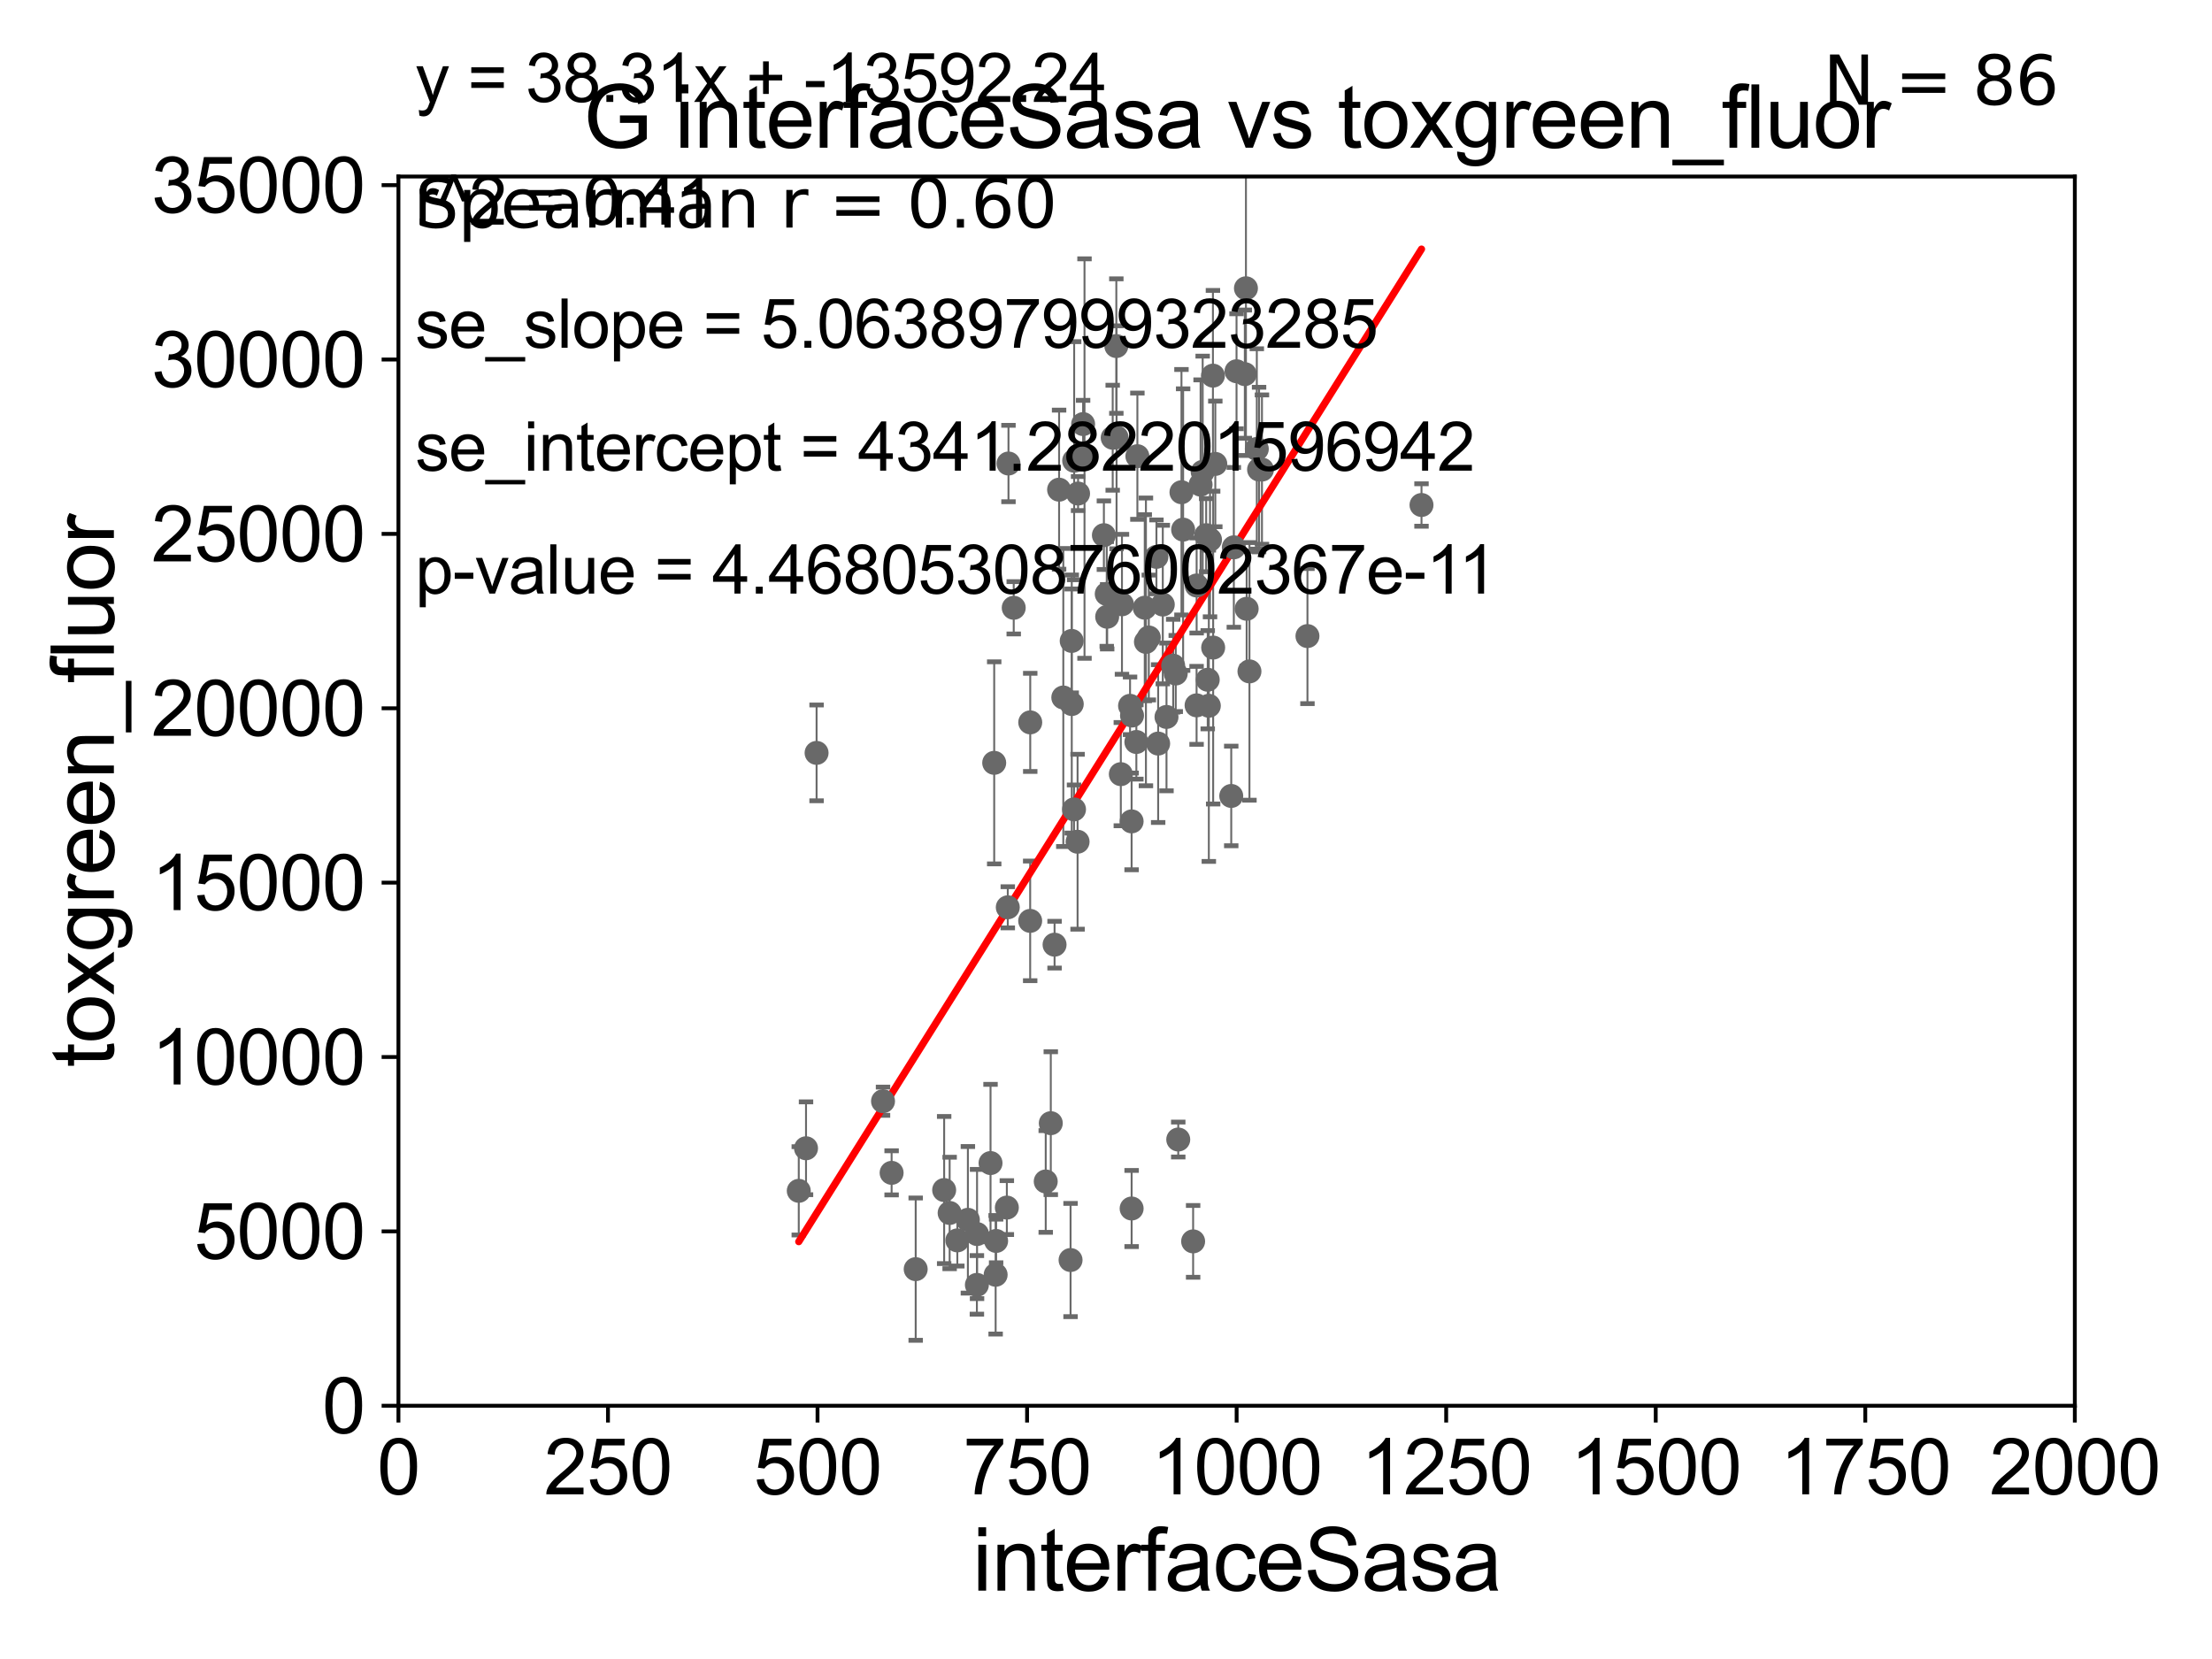 <?xml version="1.0" encoding="utf-8" standalone="no"?>
<!DOCTYPE svg PUBLIC "-//W3C//DTD SVG 1.1//EN"
  "http://www.w3.org/Graphics/SVG/1.1/DTD/svg11.dtd">
<svg xmlns:xlink="http://www.w3.org/1999/xlink" width="460.8pt" height="345.6pt" viewBox="0 0 460.8 345.6" xmlns="http://www.w3.org/2000/svg" version="1.1">
 <defs>
  <style type="text/css">*{stroke-linejoin: round; stroke-linecap: butt}</style>
 </defs>
 <g id="figure_1">
  <g id="patch_1">
   <path d="M 0 345.6 
L 460.8 345.6 
L 460.8 0 
L 0 0 
z
" style="fill: #ffffff"/>
  </g>
  <g id="axes_1">
   <g id="patch_2">
    <path d="M 83 292.84 
L 432.225 292.84 
L 432.225 36.775 
L 83 36.775 
z
" style="fill: #ffffff"/>
   </g>
   <g id="PathCollection_1">
    <defs>
     <path id="m83cf18784a" d="M 0 1.118 
C 0.297 1.118 0.581 1 0.791 0.791 
C 1 0.581 1.118 0.297 1.118 0 
C 1.118 -0.297 1 -0.581 0.791 -0.791 
C 0.581 -1 0.297 -1.118 0 -1.118 
C -0.297 -1.118 -0.581 -1 -0.791 -0.791 
C -1 -0.581 -1.118 -0.297 -1.118 0 
C -1.118 0.297 -1 0.581 -0.791 0.791 
C -0.581 1 -0.297 1.118 0 1.118 
z
" style="stroke: #696969"/>
    </defs>
    <g clip-path="url(#p25b0e28549)">
     <use xlink:href="#m83cf18784a" x="251.267" y="111.488" style="fill: #696969; stroke: #696969"/>
     <use xlink:href="#m83cf18784a" x="245.451" y="237.384" style="fill: #696969; stroke: #696969"/>
     <use xlink:href="#m83cf18784a" x="235.739" y="251.754" style="fill: #696969; stroke: #696969"/>
     <use xlink:href="#m83cf18784a" x="235.735" y="171.111" style="fill: #696969; stroke: #696969"/>
     <use xlink:href="#m83cf18784a" x="238.473" y="126.6" style="fill: #696969; stroke: #696969"/>
     <use xlink:href="#m83cf18784a" x="210.085" y="96.559" style="fill: #696969; stroke: #696969"/>
     <use xlink:href="#m83cf18784a" x="207.111" y="158.912" style="fill: #696969; stroke: #696969"/>
     <use xlink:href="#m83cf18784a" x="236.724" y="154.566" style="fill: #696969; stroke: #696969"/>
     <use xlink:href="#m83cf18784a" x="251.822" y="147.023" style="fill: #696969; stroke: #696969"/>
     <use xlink:href="#m83cf18784a" x="218.899" y="233.98" style="fill: #696969; stroke: #696969"/>
     <use xlink:href="#m83cf18784a" x="223.738" y="168.611" style="fill: #696969; stroke: #696969"/>
     <use xlink:href="#m83cf18784a" x="221.506" y="145.302" style="fill: #696969; stroke: #696969"/>
     <use xlink:href="#m83cf18784a" x="224.48" y="175.35" style="fill: #696969; stroke: #696969"/>
     <use xlink:href="#m83cf18784a" x="224.583" y="102.813" style="fill: #696969; stroke: #696969"/>
     <use xlink:href="#m83cf18784a" x="225.922" y="95.527" style="fill: #696969; stroke: #696969"/>
     <use xlink:href="#m83cf18784a" x="231.796" y="91.187" style="fill: #696969; stroke: #696969"/>
     <use xlink:href="#m83cf18784a" x="223.254" y="133.517" style="fill: #696969; stroke: #696969"/>
     <use xlink:href="#m83cf18784a" x="239.317" y="132.803" style="fill: #696969; stroke: #696969"/>
     <use xlink:href="#m83cf18784a" x="248.55" y="258.602" style="fill: #696969; stroke: #696969"/>
     <use xlink:href="#m83cf18784a" x="166.398" y="248.073" style="fill: #696969; stroke: #696969"/>
     <use xlink:href="#m83cf18784a" x="243.003" y="149.352" style="fill: #696969; stroke: #696969"/>
     <use xlink:href="#m83cf18784a" x="223.017" y="262.487" style="fill: #696969; stroke: #696969"/>
     <use xlink:href="#m83cf18784a" x="201.628" y="254.109" style="fill: #696969; stroke: #696969"/>
     <use xlink:href="#m83cf18784a" x="197.827" y="252.683" style="fill: #696969; stroke: #696969"/>
     <use xlink:href="#m83cf18784a" x="185.74" y="244.324" style="fill: #696969; stroke: #696969"/>
     <use xlink:href="#m83cf18784a" x="203.535" y="257.071" style="fill: #696969; stroke: #696969"/>
     <use xlink:href="#m83cf18784a" x="183.95" y="229.401" style="fill: #696969; stroke: #696969"/>
     <use xlink:href="#m83cf18784a" x="170.109" y="156.841" style="fill: #696969; stroke: #696969"/>
     <use xlink:href="#m83cf18784a" x="206.346" y="242.287" style="fill: #696969; stroke: #696969"/>
     <use xlink:href="#m83cf18784a" x="196.685" y="247.906" style="fill: #696969; stroke: #696969"/>
     <use xlink:href="#m83cf18784a" x="211.178" y="126.613" style="fill: #696969; stroke: #696969"/>
     <use xlink:href="#m83cf18784a" x="203.504" y="267.665" style="fill: #696969; stroke: #696969"/>
     <use xlink:href="#m83cf18784a" x="244.393" y="138.677" style="fill: #696969; stroke: #696969"/>
     <use xlink:href="#m83cf18784a" x="199.43" y="258.394" style="fill: #696969; stroke: #696969"/>
     <use xlink:href="#m83cf18784a" x="209.94" y="189.009" style="fill: #696969; stroke: #696969"/>
     <use xlink:href="#m83cf18784a" x="207.511" y="258.514" style="fill: #696969; stroke: #696969"/>
     <use xlink:href="#m83cf18784a" x="207.41" y="265.558" style="fill: #696969; stroke: #696969"/>
     <use xlink:href="#m83cf18784a" x="230.645" y="128.481" style="fill: #696969; stroke: #696969"/>
     <use xlink:href="#m83cf18784a" x="209.744" y="251.563" style="fill: #696969; stroke: #696969"/>
     <use xlink:href="#m83cf18784a" x="220.628" y="102.009" style="fill: #696969; stroke: #696969"/>
     <use xlink:href="#m83cf18784a" x="217.845" y="246.119" style="fill: #696969; stroke: #696969"/>
     <use xlink:href="#m83cf18784a" x="251.592" y="141.604" style="fill: #696969; stroke: #696969"/>
     <use xlink:href="#m83cf18784a" x="244.929" y="140.303" style="fill: #696969; stroke: #696969"/>
     <use xlink:href="#m83cf18784a" x="225.63" y="88.345" style="fill: #696969; stroke: #696969"/>
     <use xlink:href="#m83cf18784a" x="242.231" y="125.939" style="fill: #696969; stroke: #696969"/>
     <use xlink:href="#m83cf18784a" x="246.121" y="102.541" style="fill: #696969; stroke: #696969"/>
     <use xlink:href="#m83cf18784a" x="262.889" y="97.821" style="fill: #696969; stroke: #696969"/>
     <use xlink:href="#m83cf18784a" x="252.07" y="112.428" style="fill: #696969; stroke: #696969"/>
     <use xlink:href="#m83cf18784a" x="252.676" y="78.252" style="fill: #696969; stroke: #696969"/>
     <use xlink:href="#m83cf18784a" x="262.287" y="97.813" style="fill: #696969; stroke: #696969"/>
     <use xlink:href="#m83cf18784a" x="260.284" y="139.863" style="fill: #696969; stroke: #696969"/>
     <use xlink:href="#m83cf18784a" x="257.029" y="114.019" style="fill: #696969; stroke: #696969"/>
     <use xlink:href="#m83cf18784a" x="246.467" y="110.328" style="fill: #696969; stroke: #696969"/>
     <use xlink:href="#m83cf18784a" x="249.271" y="146.936" style="fill: #696969; stroke: #696969"/>
     <use xlink:href="#m83cf18784a" x="232.552" y="72.091" style="fill: #696969; stroke: #696969"/>
     <use xlink:href="#m83cf18784a" x="259.318" y="77.939" style="fill: #696969; stroke: #696969"/>
     <use xlink:href="#m83cf18784a" x="259.701" y="126.822" style="fill: #696969; stroke: #696969"/>
     <use xlink:href="#m83cf18784a" x="229.961" y="111.489" style="fill: #696969; stroke: #696969"/>
     <use xlink:href="#m83cf18784a" x="261.817" y="93.526" style="fill: #696969; stroke: #696969"/>
     <use xlink:href="#m83cf18784a" x="272.367" y="132.506" style="fill: #696969; stroke: #696969"/>
     <use xlink:href="#m83cf18784a" x="250.539" y="98.294" style="fill: #696969; stroke: #696969"/>
     <use xlink:href="#m83cf18784a" x="252.725" y="134.903" style="fill: #696969; stroke: #696969"/>
     <use xlink:href="#m83cf18784a" x="241.265" y="154.9" style="fill: #696969; stroke: #696969"/>
     <use xlink:href="#m83cf18784a" x="190.755" y="264.388" style="fill: #696969; stroke: #696969"/>
     <use xlink:href="#m83cf18784a" x="238.719" y="133.718" style="fill: #696969; stroke: #696969"/>
     <use xlink:href="#m83cf18784a" x="259.552" y="60.054" style="fill: #696969; stroke: #696969"/>
     <use xlink:href="#m83cf18784a" x="233.488" y="161.27" style="fill: #696969; stroke: #696969"/>
     <use xlink:href="#m83cf18784a" x="235.821" y="149.058" style="fill: #696969; stroke: #696969"/>
     <use xlink:href="#m83cf18784a" x="236.938" y="95.033" style="fill: #696969; stroke: #696969"/>
     <use xlink:href="#m83cf18784a" x="230.555" y="123.73" style="fill: #696969; stroke: #696969"/>
     <use xlink:href="#m83cf18784a" x="250.106" y="100.959" style="fill: #696969; stroke: #696969"/>
     <use xlink:href="#m83cf18784a" x="232.598" y="91.102" style="fill: #696969; stroke: #696969"/>
     <use xlink:href="#m83cf18784a" x="219.685" y="196.793" style="fill: #696969; stroke: #696969"/>
     <use xlink:href="#m83cf18784a" x="214.618" y="150.485" style="fill: #696969; stroke: #696969"/>
     <use xlink:href="#m83cf18784a" x="249.283" y="121.968" style="fill: #696969; stroke: #696969"/>
     <use xlink:href="#m83cf18784a" x="223.268" y="146.662" style="fill: #696969; stroke: #696969"/>
     <use xlink:href="#m83cf18784a" x="233.726" y="125.886" style="fill: #696969; stroke: #696969"/>
     <use xlink:href="#m83cf18784a" x="296.125" y="105.2" style="fill: #696969; stroke: #696969"/>
     <use xlink:href="#m83cf18784a" x="240.907" y="116.005" style="fill: #696969; stroke: #696969"/>
     <use xlink:href="#m83cf18784a" x="223.767" y="95.974" style="fill: #696969; stroke: #696969"/>
     <use xlink:href="#m83cf18784a" x="214.605" y="191.837" style="fill: #696969; stroke: #696969"/>
     <use xlink:href="#m83cf18784a" x="235.411" y="147.034" style="fill: #696969; stroke: #696969"/>
     <use xlink:href="#m83cf18784a" x="253.17" y="96.642" style="fill: #696969; stroke: #696969"/>
     <use xlink:href="#m83cf18784a" x="256.49" y="165.812" style="fill: #696969; stroke: #696969"/>
     <use xlink:href="#m83cf18784a" x="257.593" y="77.339" style="fill: #696969; stroke: #696969"/>
     <use xlink:href="#m83cf18784a" x="167.909" y="239.207" style="fill: #696969; stroke: #696969"/>
    </g>
   </g>
   <g id="matplotlib.axis_1">
    <g id="xtick_1">
     <g id="line2d_1">
      <defs>
       <path id="m4bdcb5598a" d="M 0 0 
L 0 3.5 
" style="stroke: #000000; stroke-width: 0.8"/>
      </defs>
      <g>
       <use xlink:href="#m4bdcb5598a" x="83" y="292.84" style="stroke: #000000; stroke-width: 0.8"/>
      </g>
     </g>
     <g id="text_1">
      <!-- 0 -->
      <g transform="translate(78.551 311.293)scale(0.16 -0.16)">
       <defs>
        <path id="ArialMT-30" d="M 266 2259 
Q 266 3072 433 3567 
Q 600 4063 929 4331 
Q 1259 4600 1759 4600 
Q 2128 4600 2406 4451 
Q 2684 4303 2865 4023 
Q 3047 3744 3150 3342 
Q 3253 2941 3253 2259 
Q 3253 1453 3087 958 
Q 2922 463 2592 192 
Q 2263 -78 1759 -78 
Q 1097 -78 719 397 
Q 266 969 266 2259 
z
M 844 2259 
Q 844 1131 1108 757 
Q 1372 384 1759 384 
Q 2147 384 2411 759 
Q 2675 1134 2675 2259 
Q 2675 3391 2411 3762 
Q 2147 4134 1753 4134 
Q 1366 4134 1134 3806 
Q 844 3388 844 2259 
z
" transform="scale(0.016)"/>
       </defs>
       <use xlink:href="#ArialMT-30"/>
      </g>
     </g>
    </g>
    <g id="xtick_2">
     <g id="line2d_2">
      <g>
       <use xlink:href="#m4bdcb5598a" x="126.653" y="292.84" style="stroke: #000000; stroke-width: 0.8"/>
      </g>
     </g>
     <g id="text_2">
      <!-- 250 -->
      <g transform="translate(113.307 311.293)scale(0.16 -0.16)">
       <defs>
        <path id="ArialMT-32" d="M 3222 541 
L 3222 0 
L 194 0 
Q 188 203 259 391 
Q 375 700 629 1000 
Q 884 1300 1366 1694 
Q 2113 2306 2375 2664 
Q 2638 3022 2638 3341 
Q 2638 3675 2398 3904 
Q 2159 4134 1775 4134 
Q 1369 4134 1125 3890 
Q 881 3647 878 3216 
L 300 3275 
Q 359 3922 746 4261 
Q 1134 4600 1788 4600 
Q 2447 4600 2831 4234 
Q 3216 3869 3216 3328 
Q 3216 3053 3103 2787 
Q 2991 2522 2730 2228 
Q 2469 1934 1863 1422 
Q 1356 997 1212 845 
Q 1069 694 975 541 
L 3222 541 
z
" transform="scale(0.016)"/>
        <path id="ArialMT-35" d="M 266 1200 
L 856 1250 
Q 922 819 1161 601 
Q 1400 384 1738 384 
Q 2144 384 2425 690 
Q 2706 997 2706 1503 
Q 2706 1984 2436 2262 
Q 2166 2541 1728 2541 
Q 1456 2541 1237 2417 
Q 1019 2294 894 2097 
L 366 2166 
L 809 4519 
L 3088 4519 
L 3088 3981 
L 1259 3981 
L 1013 2750 
Q 1425 3038 1878 3038 
Q 2478 3038 2890 2622 
Q 3303 2206 3303 1553 
Q 3303 931 2941 478 
Q 2500 -78 1738 -78 
Q 1113 -78 717 272 
Q 322 622 266 1200 
z
" transform="scale(0.016)"/>
       </defs>
       <use xlink:href="#ArialMT-32"/>
       <use xlink:href="#ArialMT-35" x="55.615"/>
       <use xlink:href="#ArialMT-30" x="111.23"/>
      </g>
     </g>
    </g>
    <g id="xtick_3">
     <g id="line2d_3">
      <g>
       <use xlink:href="#m4bdcb5598a" x="170.306" y="292.84" style="stroke: #000000; stroke-width: 0.8"/>
      </g>
     </g>
     <g id="text_3">
      <!-- 500 -->
      <g transform="translate(156.96 311.293)scale(0.16 -0.16)">
       <use xlink:href="#ArialMT-35"/>
       <use xlink:href="#ArialMT-30" x="55.615"/>
       <use xlink:href="#ArialMT-30" x="111.23"/>
      </g>
     </g>
    </g>
    <g id="xtick_4">
     <g id="line2d_4">
      <g>
       <use xlink:href="#m4bdcb5598a" x="213.959" y="292.84" style="stroke: #000000; stroke-width: 0.8"/>
      </g>
     </g>
     <g id="text_4">
      <!-- 750 -->
      <g transform="translate(200.613 311.293)scale(0.16 -0.16)">
       <defs>
        <path id="ArialMT-37" d="M 303 3981 
L 303 4522 
L 3269 4522 
L 3269 4084 
Q 2831 3619 2401 2847 
Q 1972 2075 1738 1259 
Q 1569 684 1522 0 
L 944 0 
Q 953 541 1156 1306 
Q 1359 2072 1739 2783 
Q 2119 3494 2547 3981 
L 303 3981 
z
" transform="scale(0.016)"/>
       </defs>
       <use xlink:href="#ArialMT-37"/>
       <use xlink:href="#ArialMT-35" x="55.615"/>
       <use xlink:href="#ArialMT-30" x="111.23"/>
      </g>
     </g>
    </g>
    <g id="xtick_5">
     <g id="line2d_5">
      <g>
       <use xlink:href="#m4bdcb5598a" x="257.613" y="292.84" style="stroke: #000000; stroke-width: 0.8"/>
      </g>
     </g>
     <g id="text_5">
      <!-- 1000 -->
      <g transform="translate(239.817 311.293)scale(0.16 -0.16)">
       <defs>
        <path id="ArialMT-31" d="M 2384 0 
L 1822 0 
L 1822 3584 
Q 1619 3391 1289 3197 
Q 959 3003 697 2906 
L 697 3450 
Q 1169 3672 1522 3987 
Q 1875 4303 2022 4600 
L 2384 4600 
L 2384 0 
z
" transform="scale(0.016)"/>
       </defs>
       <use xlink:href="#ArialMT-31"/>
       <use xlink:href="#ArialMT-30" x="55.615"/>
       <use xlink:href="#ArialMT-30" x="111.23"/>
       <use xlink:href="#ArialMT-30" x="166.846"/>
      </g>
     </g>
    </g>
    <g id="xtick_6">
     <g id="line2d_6">
      <g>
       <use xlink:href="#m4bdcb5598a" x="301.266" y="292.84" style="stroke: #000000; stroke-width: 0.8"/>
      </g>
     </g>
     <g id="text_6">
      <!-- 1250 -->
      <g transform="translate(283.471 311.293)scale(0.16 -0.16)">
       <use xlink:href="#ArialMT-31"/>
       <use xlink:href="#ArialMT-32" x="55.615"/>
       <use xlink:href="#ArialMT-35" x="111.23"/>
       <use xlink:href="#ArialMT-30" x="166.846"/>
      </g>
     </g>
    </g>
    <g id="xtick_7">
     <g id="line2d_7">
      <g>
       <use xlink:href="#m4bdcb5598a" x="344.919" y="292.84" style="stroke: #000000; stroke-width: 0.8"/>
      </g>
     </g>
     <g id="text_7">
      <!-- 1500 -->
      <g transform="translate(327.124 311.293)scale(0.16 -0.16)">
       <use xlink:href="#ArialMT-31"/>
       <use xlink:href="#ArialMT-35" x="55.615"/>
       <use xlink:href="#ArialMT-30" x="111.23"/>
       <use xlink:href="#ArialMT-30" x="166.846"/>
      </g>
     </g>
    </g>
    <g id="xtick_8">
     <g id="line2d_8">
      <g>
       <use xlink:href="#m4bdcb5598a" x="388.572" y="292.84" style="stroke: #000000; stroke-width: 0.8"/>
      </g>
     </g>
     <g id="text_8">
      <!-- 1750 -->
      <g transform="translate(370.777 311.293)scale(0.16 -0.16)">
       <use xlink:href="#ArialMT-31"/>
       <use xlink:href="#ArialMT-37" x="55.615"/>
       <use xlink:href="#ArialMT-35" x="111.23"/>
       <use xlink:href="#ArialMT-30" x="166.846"/>
      </g>
     </g>
    </g>
    <g id="xtick_9">
     <g id="line2d_9">
      <g>
       <use xlink:href="#m4bdcb5598a" x="432.225" y="292.84" style="stroke: #000000; stroke-width: 0.8"/>
      </g>
     </g>
     <g id="text_9">
      <!-- 2000 -->
      <g transform="translate(414.43 311.293)scale(0.16 -0.16)">
       <use xlink:href="#ArialMT-32"/>
       <use xlink:href="#ArialMT-30" x="55.615"/>
       <use xlink:href="#ArialMT-30" x="111.23"/>
       <use xlink:href="#ArialMT-30" x="166.846"/>
      </g>
     </g>
    </g>
    <g id="text_10">
     <!-- interfaceSasa -->
     <g transform="translate(202.583 331.357)scale(0.18 -0.18)">
      <defs>
       <path id="ArialMT-69" d="M 425 3934 
L 425 4581 
L 988 4581 
L 988 3934 
L 425 3934 
z
M 425 0 
L 425 3319 
L 988 3319 
L 988 0 
L 425 0 
z
" transform="scale(0.016)"/>
       <path id="ArialMT-6e" d="M 422 0 
L 422 3319 
L 928 3319 
L 928 2847 
Q 1294 3394 1984 3394 
Q 2284 3394 2536 3286 
Q 2788 3178 2913 3003 
Q 3038 2828 3088 2588 
Q 3119 2431 3119 2041 
L 3119 0 
L 2556 0 
L 2556 2019 
Q 2556 2363 2490 2533 
Q 2425 2703 2258 2804 
Q 2091 2906 1866 2906 
Q 1506 2906 1245 2678 
Q 984 2450 984 1813 
L 984 0 
L 422 0 
z
" transform="scale(0.016)"/>
       <path id="ArialMT-74" d="M 1650 503 
L 1731 6 
Q 1494 -44 1306 -44 
Q 1000 -44 831 53 
Q 663 150 594 308 
Q 525 466 525 972 
L 525 2881 
L 113 2881 
L 113 3319 
L 525 3319 
L 525 4141 
L 1084 4478 
L 1084 3319 
L 1650 3319 
L 1650 2881 
L 1084 2881 
L 1084 941 
Q 1084 700 1114 631 
Q 1144 563 1211 522 
Q 1278 481 1403 481 
Q 1497 481 1650 503 
z
" transform="scale(0.016)"/>
       <path id="ArialMT-65" d="M 2694 1069 
L 3275 997 
Q 3138 488 2766 206 
Q 2394 -75 1816 -75 
Q 1088 -75 661 373 
Q 234 822 234 1631 
Q 234 2469 665 2931 
Q 1097 3394 1784 3394 
Q 2450 3394 2872 2941 
Q 3294 2488 3294 1666 
Q 3294 1616 3291 1516 
L 816 1516 
Q 847 969 1125 678 
Q 1403 388 1819 388 
Q 2128 388 2347 550 
Q 2566 713 2694 1069 
z
M 847 1978 
L 2700 1978 
Q 2663 2397 2488 2606 
Q 2219 2931 1791 2931 
Q 1403 2931 1139 2672 
Q 875 2413 847 1978 
z
" transform="scale(0.016)"/>
       <path id="ArialMT-72" d="M 416 0 
L 416 3319 
L 922 3319 
L 922 2816 
Q 1116 3169 1280 3281 
Q 1444 3394 1641 3394 
Q 1925 3394 2219 3213 
L 2025 2691 
Q 1819 2813 1613 2813 
Q 1428 2813 1281 2702 
Q 1134 2591 1072 2394 
Q 978 2094 978 1738 
L 978 0 
L 416 0 
z
" transform="scale(0.016)"/>
       <path id="ArialMT-66" d="M 556 0 
L 556 2881 
L 59 2881 
L 59 3319 
L 556 3319 
L 556 3672 
Q 556 4006 616 4169 
Q 697 4388 901 4523 
Q 1106 4659 1475 4659 
Q 1713 4659 2000 4603 
L 1916 4113 
Q 1741 4144 1584 4144 
Q 1328 4144 1222 4034 
Q 1116 3925 1116 3625 
L 1116 3319 
L 1763 3319 
L 1763 2881 
L 1116 2881 
L 1116 0 
L 556 0 
z
" transform="scale(0.016)"/>
       <path id="ArialMT-61" d="M 2588 409 
Q 2275 144 1986 34 
Q 1697 -75 1366 -75 
Q 819 -75 525 192 
Q 231 459 231 875 
Q 231 1119 342 1320 
Q 453 1522 633 1644 
Q 813 1766 1038 1828 
Q 1203 1872 1538 1913 
Q 2219 1994 2541 2106 
Q 2544 2222 2544 2253 
Q 2544 2597 2384 2738 
Q 2169 2928 1744 2928 
Q 1347 2928 1158 2789 
Q 969 2650 878 2297 
L 328 2372 
Q 403 2725 575 2942 
Q 747 3159 1072 3276 
Q 1397 3394 1825 3394 
Q 2250 3394 2515 3294 
Q 2781 3194 2906 3042 
Q 3031 2891 3081 2659 
Q 3109 2516 3109 2141 
L 3109 1391 
Q 3109 606 3145 398 
Q 3181 191 3288 0 
L 2700 0 
Q 2613 175 2588 409 
z
M 2541 1666 
Q 2234 1541 1622 1453 
Q 1275 1403 1131 1340 
Q 988 1278 909 1158 
Q 831 1038 831 891 
Q 831 666 1001 516 
Q 1172 366 1500 366 
Q 1825 366 2078 508 
Q 2331 650 2450 897 
Q 2541 1088 2541 1459 
L 2541 1666 
z
" transform="scale(0.016)"/>
       <path id="ArialMT-63" d="M 2588 1216 
L 3141 1144 
Q 3050 572 2676 248 
Q 2303 -75 1759 -75 
Q 1078 -75 664 370 
Q 250 816 250 1647 
Q 250 2184 428 2587 
Q 606 2991 970 3192 
Q 1334 3394 1763 3394 
Q 2303 3394 2647 3120 
Q 2991 2847 3088 2344 
L 2541 2259 
Q 2463 2594 2264 2762 
Q 2066 2931 1784 2931 
Q 1359 2931 1093 2626 
Q 828 2322 828 1663 
Q 828 994 1084 691 
Q 1341 388 1753 388 
Q 2084 388 2306 591 
Q 2528 794 2588 1216 
z
" transform="scale(0.016)"/>
       <path id="ArialMT-53" d="M 288 1472 
L 859 1522 
Q 900 1178 1048 958 
Q 1197 738 1509 602 
Q 1822 466 2213 466 
Q 2559 466 2825 569 
Q 3091 672 3220 851 
Q 3350 1031 3350 1244 
Q 3350 1459 3225 1620 
Q 3100 1781 2813 1891 
Q 2628 1963 1997 2114 
Q 1366 2266 1113 2400 
Q 784 2572 623 2826 
Q 463 3081 463 3397 
Q 463 3744 659 4045 
Q 856 4347 1234 4503 
Q 1613 4659 2075 4659 
Q 2584 4659 2973 4495 
Q 3363 4331 3572 4012 
Q 3781 3694 3797 3291 
L 3216 3247 
Q 3169 3681 2898 3903 
Q 2628 4125 2100 4125 
Q 1550 4125 1298 3923 
Q 1047 3722 1047 3438 
Q 1047 3191 1225 3031 
Q 1400 2872 2139 2705 
Q 2878 2538 3153 2413 
Q 3553 2228 3743 1945 
Q 3934 1663 3934 1294 
Q 3934 928 3725 604 
Q 3516 281 3123 101 
Q 2731 -78 2241 -78 
Q 1619 -78 1198 103 
Q 778 284 539 648 
Q 300 1013 288 1472 
z
" transform="scale(0.016)"/>
       <path id="ArialMT-73" d="M 197 991 
L 753 1078 
Q 800 744 1014 566 
Q 1228 388 1613 388 
Q 2000 388 2187 545 
Q 2375 703 2375 916 
Q 2375 1106 2209 1216 
Q 2094 1291 1634 1406 
Q 1016 1563 777 1677 
Q 538 1791 414 1992 
Q 291 2194 291 2438 
Q 291 2659 392 2848 
Q 494 3038 669 3163 
Q 800 3259 1026 3326 
Q 1253 3394 1513 3394 
Q 1903 3394 2198 3281 
Q 2494 3169 2634 2976 
Q 2775 2784 2828 2463 
L 2278 2388 
Q 2241 2644 2061 2787 
Q 1881 2931 1553 2931 
Q 1166 2931 1000 2803 
Q 834 2675 834 2503 
Q 834 2394 903 2306 
Q 972 2216 1119 2156 
Q 1203 2125 1616 2013 
Q 2213 1853 2448 1751 
Q 2684 1650 2818 1456 
Q 2953 1263 2953 975 
Q 2953 694 2789 445 
Q 2625 197 2315 61 
Q 2006 -75 1616 -75 
Q 969 -75 630 194 
Q 291 463 197 991 
z
" transform="scale(0.016)"/>
      </defs>
      <use xlink:href="#ArialMT-69"/>
      <use xlink:href="#ArialMT-6e" x="22.217"/>
      <use xlink:href="#ArialMT-74" x="77.832"/>
      <use xlink:href="#ArialMT-65" x="105.615"/>
      <use xlink:href="#ArialMT-72" x="161.23"/>
      <use xlink:href="#ArialMT-66" x="194.531"/>
      <use xlink:href="#ArialMT-61" x="222.314"/>
      <use xlink:href="#ArialMT-63" x="277.93"/>
      <use xlink:href="#ArialMT-65" x="327.93"/>
      <use xlink:href="#ArialMT-53" x="383.545"/>
      <use xlink:href="#ArialMT-61" x="450.244"/>
      <use xlink:href="#ArialMT-73" x="505.859"/>
      <use xlink:href="#ArialMT-61" x="555.859"/>
     </g>
    </g>
   </g>
   <g id="matplotlib.axis_2">
    <g id="ytick_1">
     <g id="line2d_10">
      <defs>
       <path id="mf1045170dc" d="M 0 0 
L -3.5 0 
" style="stroke: #000000; stroke-width: 0.8"/>
      </defs>
      <g>
       <use xlink:href="#mf1045170dc" x="83" y="292.84" style="stroke: #000000; stroke-width: 0.8"/>
      </g>
     </g>
     <g id="text_11">
      <!-- 0 -->
      <g transform="translate(67.103 298.566)scale(0.16 -0.16)">
       <use xlink:href="#ArialMT-30"/>
      </g>
     </g>
    </g>
    <g id="ytick_2">
     <g id="line2d_11">
      <g>
       <use xlink:href="#mf1045170dc" x="83" y="256.516" style="stroke: #000000; stroke-width: 0.8"/>
      </g>
     </g>
     <g id="text_12">
      <!-- 5000 -->
      <g transform="translate(40.41 262.242)scale(0.16 -0.16)">
       <use xlink:href="#ArialMT-35"/>
       <use xlink:href="#ArialMT-30" x="55.615"/>
       <use xlink:href="#ArialMT-30" x="111.23"/>
       <use xlink:href="#ArialMT-30" x="166.846"/>
      </g>
     </g>
    </g>
    <g id="ytick_3">
     <g id="line2d_12">
      <g>
       <use xlink:href="#mf1045170dc" x="83" y="220.192" style="stroke: #000000; stroke-width: 0.8"/>
      </g>
     </g>
     <g id="text_13">
      <!-- 10000 -->
      <g transform="translate(31.512 225.918)scale(0.16 -0.16)">
       <use xlink:href="#ArialMT-31"/>
       <use xlink:href="#ArialMT-30" x="55.615"/>
       <use xlink:href="#ArialMT-30" x="111.23"/>
       <use xlink:href="#ArialMT-30" x="166.846"/>
       <use xlink:href="#ArialMT-30" x="222.461"/>
      </g>
     </g>
    </g>
    <g id="ytick_4">
     <g id="line2d_13">
      <g>
       <use xlink:href="#mf1045170dc" x="83" y="183.867" style="stroke: #000000; stroke-width: 0.8"/>
      </g>
     </g>
     <g id="text_14">
      <!-- 15000 -->
      <g transform="translate(31.512 189.594)scale(0.16 -0.16)">
       <use xlink:href="#ArialMT-31"/>
       <use xlink:href="#ArialMT-35" x="55.615"/>
       <use xlink:href="#ArialMT-30" x="111.23"/>
       <use xlink:href="#ArialMT-30" x="166.846"/>
       <use xlink:href="#ArialMT-30" x="222.461"/>
      </g>
     </g>
    </g>
    <g id="ytick_5">
     <g id="line2d_14">
      <g>
       <use xlink:href="#mf1045170dc" x="83" y="147.543" style="stroke: #000000; stroke-width: 0.8"/>
      </g>
     </g>
     <g id="text_15">
      <!-- 20000 -->
      <g transform="translate(31.512 153.27)scale(0.16 -0.16)">
       <use xlink:href="#ArialMT-32"/>
       <use xlink:href="#ArialMT-30" x="55.615"/>
       <use xlink:href="#ArialMT-30" x="111.23"/>
       <use xlink:href="#ArialMT-30" x="166.846"/>
       <use xlink:href="#ArialMT-30" x="222.461"/>
      </g>
     </g>
    </g>
    <g id="ytick_6">
     <g id="line2d_15">
      <g>
       <use xlink:href="#mf1045170dc" x="83" y="111.219" style="stroke: #000000; stroke-width: 0.8"/>
      </g>
     </g>
     <g id="text_16">
      <!-- 25000 -->
      <g transform="translate(31.512 116.945)scale(0.16 -0.16)">
       <use xlink:href="#ArialMT-32"/>
       <use xlink:href="#ArialMT-35" x="55.615"/>
       <use xlink:href="#ArialMT-30" x="111.23"/>
       <use xlink:href="#ArialMT-30" x="166.846"/>
       <use xlink:href="#ArialMT-30" x="222.461"/>
      </g>
     </g>
    </g>
    <g id="ytick_7">
     <g id="line2d_16">
      <g>
       <use xlink:href="#mf1045170dc" x="83" y="74.895" style="stroke: #000000; stroke-width: 0.8"/>
      </g>
     </g>
     <g id="text_17">
      <!-- 30000 -->
      <g transform="translate(31.512 80.621)scale(0.16 -0.16)">
       <defs>
        <path id="ArialMT-33" d="M 269 1209 
L 831 1284 
Q 928 806 1161 595 
Q 1394 384 1728 384 
Q 2125 384 2398 659 
Q 2672 934 2672 1341 
Q 2672 1728 2419 1979 
Q 2166 2231 1775 2231 
Q 1616 2231 1378 2169 
L 1441 2663 
Q 1497 2656 1531 2656 
Q 1891 2656 2178 2843 
Q 2466 3031 2466 3422 
Q 2466 3731 2256 3934 
Q 2047 4138 1716 4138 
Q 1388 4138 1169 3931 
Q 950 3725 888 3313 
L 325 3413 
Q 428 3978 793 4289 
Q 1159 4600 1703 4600 
Q 2078 4600 2393 4439 
Q 2709 4278 2876 4000 
Q 3044 3722 3044 3409 
Q 3044 3113 2884 2869 
Q 2725 2625 2413 2481 
Q 2819 2388 3044 2092 
Q 3269 1797 3269 1353 
Q 3269 753 2831 336 
Q 2394 -81 1725 -81 
Q 1122 -81 723 278 
Q 325 638 269 1209 
z
" transform="scale(0.016)"/>
       </defs>
       <use xlink:href="#ArialMT-33"/>
       <use xlink:href="#ArialMT-30" x="55.615"/>
       <use xlink:href="#ArialMT-30" x="111.23"/>
       <use xlink:href="#ArialMT-30" x="166.846"/>
       <use xlink:href="#ArialMT-30" x="222.461"/>
      </g>
     </g>
    </g>
    <g id="ytick_8">
     <g id="line2d_17">
      <g>
       <use xlink:href="#mf1045170dc" x="83" y="38.571" style="stroke: #000000; stroke-width: 0.8"/>
      </g>
     </g>
     <g id="text_18">
      <!-- 35000 -->
      <g transform="translate(31.512 44.297)scale(0.16 -0.16)">
       <use xlink:href="#ArialMT-33"/>
       <use xlink:href="#ArialMT-35" x="55.615"/>
       <use xlink:href="#ArialMT-30" x="111.23"/>
       <use xlink:href="#ArialMT-30" x="166.846"/>
       <use xlink:href="#ArialMT-30" x="222.461"/>
      </g>
     </g>
    </g>
    <g id="text_19">
     <!-- toxgreen_fluor -->
     <g transform="translate(23.724 222.34)rotate(-90)scale(0.18 -0.18)">
      <defs>
       <path id="ArialMT-6f" d="M 213 1659 
Q 213 2581 725 3025 
Q 1153 3394 1769 3394 
Q 2453 3394 2887 2945 
Q 3322 2497 3322 1706 
Q 3322 1066 3130 698 
Q 2938 331 2570 128 
Q 2203 -75 1769 -75 
Q 1072 -75 642 372 
Q 213 819 213 1659 
z
M 791 1659 
Q 791 1022 1069 705 
Q 1347 388 1769 388 
Q 2188 388 2466 706 
Q 2744 1025 2744 1678 
Q 2744 2294 2464 2611 
Q 2184 2928 1769 2928 
Q 1347 2928 1069 2612 
Q 791 2297 791 1659 
z
" transform="scale(0.016)"/>
       <path id="ArialMT-78" d="M 47 0 
L 1259 1725 
L 138 3319 
L 841 3319 
L 1350 2541 
Q 1494 2319 1581 2169 
Q 1719 2375 1834 2534 
L 2394 3319 
L 3066 3319 
L 1919 1756 
L 3153 0 
L 2463 0 
L 1781 1031 
L 1600 1309 
L 728 0 
L 47 0 
z
" transform="scale(0.016)"/>
       <path id="ArialMT-67" d="M 319 -275 
L 866 -356 
Q 900 -609 1056 -725 
Q 1266 -881 1628 -881 
Q 2019 -881 2231 -725 
Q 2444 -569 2519 -288 
Q 2563 -116 2559 434 
Q 2191 0 1641 0 
Q 956 0 581 494 
Q 206 988 206 1678 
Q 206 2153 378 2554 
Q 550 2956 876 3175 
Q 1203 3394 1644 3394 
Q 2231 3394 2613 2919 
L 2613 3319 
L 3131 3319 
L 3131 450 
Q 3131 -325 2973 -648 
Q 2816 -972 2473 -1159 
Q 2131 -1347 1631 -1347 
Q 1038 -1347 672 -1080 
Q 306 -813 319 -275 
z
M 784 1719 
Q 784 1066 1043 766 
Q 1303 466 1694 466 
Q 2081 466 2343 764 
Q 2606 1063 2606 1700 
Q 2606 2309 2336 2618 
Q 2066 2928 1684 2928 
Q 1309 2928 1046 2623 
Q 784 2319 784 1719 
z
" transform="scale(0.016)"/>
       <path id="ArialMT-5f" d="M -97 -1272 
L -97 -866 
L 3631 -866 
L 3631 -1272 
L -97 -1272 
z
" transform="scale(0.016)"/>
       <path id="ArialMT-6c" d="M 409 0 
L 409 4581 
L 972 4581 
L 972 0 
L 409 0 
z
" transform="scale(0.016)"/>
       <path id="ArialMT-75" d="M 2597 0 
L 2597 488 
Q 2209 -75 1544 -75 
Q 1250 -75 995 37 
Q 741 150 617 320 
Q 494 491 444 738 
Q 409 903 409 1263 
L 409 3319 
L 972 3319 
L 972 1478 
Q 972 1038 1006 884 
Q 1059 663 1231 536 
Q 1403 409 1656 409 
Q 1909 409 2131 539 
Q 2353 669 2445 892 
Q 2538 1116 2538 1541 
L 2538 3319 
L 3100 3319 
L 3100 0 
L 2597 0 
z
" transform="scale(0.016)"/>
      </defs>
      <use xlink:href="#ArialMT-74"/>
      <use xlink:href="#ArialMT-6f" x="27.783"/>
      <use xlink:href="#ArialMT-78" x="83.398"/>
      <use xlink:href="#ArialMT-67" x="133.398"/>
      <use xlink:href="#ArialMT-72" x="189.014"/>
      <use xlink:href="#ArialMT-65" x="222.314"/>
      <use xlink:href="#ArialMT-65" x="277.93"/>
      <use xlink:href="#ArialMT-6e" x="333.545"/>
      <use xlink:href="#ArialMT-5f" x="389.16"/>
      <use xlink:href="#ArialMT-66" x="444.775"/>
      <use xlink:href="#ArialMT-6c" x="472.559"/>
      <use xlink:href="#ArialMT-75" x="494.775"/>
      <use xlink:href="#ArialMT-6f" x="550.391"/>
      <use xlink:href="#ArialMT-72" x="606.006"/>
     </g>
    </g>
   </g>
   <g id="LineCollection_1">
    <path d="M 251.267 119.104 
L 251.267 103.872 
" clip-path="url(#p25b0e28549)" style="fill: none; stroke: #696969; stroke-width: 0.4"/>
    <path d="M 245.451 241.022 
L 245.451 233.746 
" clip-path="url(#p25b0e28549)" style="fill: none; stroke: #696969; stroke-width: 0.4"/>
    <path d="M 235.739 259.681 
L 235.739 243.828 
" clip-path="url(#p25b0e28549)" style="fill: none; stroke: #696969; stroke-width: 0.4"/>
    <path d="M 235.735 181.185 
L 235.735 161.038 
" clip-path="url(#p25b0e28549)" style="fill: none; stroke: #696969; stroke-width: 0.4"/>
    <path d="M 238.473 145.98 
L 238.473 107.219 
" clip-path="url(#p25b0e28549)" style="fill: none; stroke: #696969; stroke-width: 0.4"/>
    <path d="M 210.085 104.514 
L 210.085 88.603 
" clip-path="url(#p25b0e28549)" style="fill: none; stroke: #696969; stroke-width: 0.4"/>
    <path d="M 207.111 179.961 
L 207.111 137.862 
" clip-path="url(#p25b0e28549)" style="fill: none; stroke: #696969; stroke-width: 0.4"/>
    <path d="M 236.724 162.307 
L 236.724 146.825 
" clip-path="url(#p25b0e28549)" style="fill: none; stroke: #696969; stroke-width: 0.4"/>
    <path d="M 251.822 179.444 
L 251.822 114.602 
" clip-path="url(#p25b0e28549)" style="fill: none; stroke: #696969; stroke-width: 0.4"/>
    <path d="M 218.899 248.866 
L 218.899 219.094 
" clip-path="url(#p25b0e28549)" style="fill: none; stroke: #696969; stroke-width: 0.4"/>
    <path d="M 223.738 173.7 
L 223.738 163.522 
" clip-path="url(#p25b0e28549)" style="fill: none; stroke: #696969; stroke-width: 0.4"/>
    <path d="M 221.506 176.343 
L 221.506 114.261 
" clip-path="url(#p25b0e28549)" style="fill: none; stroke: #696969; stroke-width: 0.4"/>
    <path d="M 224.48 193.565 
L 224.48 157.135 
" clip-path="url(#p25b0e28549)" style="fill: none; stroke: #696969; stroke-width: 0.4"/>
    <path d="M 224.583 106.356 
L 224.583 99.27 
" clip-path="url(#p25b0e28549)" style="fill: none; stroke: #696969; stroke-width: 0.4"/>
    <path d="M 225.922 137.134 
L 225.922 53.92 
" clip-path="url(#p25b0e28549)" style="fill: none; stroke: #696969; stroke-width: 0.4"/>
    <path d="M 231.796 102.122 
L 231.796 80.251 
" clip-path="url(#p25b0e28549)" style="fill: none; stroke: #696969; stroke-width: 0.4"/>
    <path d="M 223.254 144.34 
L 223.254 122.694 
" clip-path="url(#p25b0e28549)" style="fill: none; stroke: #696969; stroke-width: 0.4"/>
    <path d="M 239.317 145.809 
L 239.317 119.798 
" clip-path="url(#p25b0e28549)" style="fill: none; stroke: #696969; stroke-width: 0.4"/>
    <path d="M 248.55 266.076 
L 248.55 251.127 
" clip-path="url(#p25b0e28549)" style="fill: none; stroke: #696969; stroke-width: 0.4"/>
    <path d="M 166.398 257.271 
L 166.398 238.876 
" clip-path="url(#p25b0e28549)" style="fill: none; stroke: #696969; stroke-width: 0.4"/>
    <path d="M 243.003 164.74 
L 243.003 133.965 
" clip-path="url(#p25b0e28549)" style="fill: none; stroke: #696969; stroke-width: 0.4"/>
    <path d="M 223.017 274.279 
L 223.017 250.695 
" clip-path="url(#p25b0e28549)" style="fill: none; stroke: #696969; stroke-width: 0.4"/>
    <path d="M 201.628 269.377 
L 201.628 238.84 
" clip-path="url(#p25b0e28549)" style="fill: none; stroke: #696969; stroke-width: 0.4"/>
    <path d="M 197.827 264.289 
L 197.827 241.076 
" clip-path="url(#p25b0e28549)" style="fill: none; stroke: #696969; stroke-width: 0.4"/>
    <path d="M 185.74 248.92 
L 185.74 239.727 
" clip-path="url(#p25b0e28549)" style="fill: none; stroke: #696969; stroke-width: 0.4"/>
    <path d="M 203.535 270.53 
L 203.535 243.611 
" clip-path="url(#p25b0e28549)" style="fill: none; stroke: #696969; stroke-width: 0.4"/>
    <path d="M 183.95 232.34 
L 183.95 226.463 
" clip-path="url(#p25b0e28549)" style="fill: none; stroke: #696969; stroke-width: 0.4"/>
    <path d="M 170.109 166.82 
L 170.109 146.861 
" clip-path="url(#p25b0e28549)" style="fill: none; stroke: #696969; stroke-width: 0.4"/>
    <path d="M 206.346 258.685 
L 206.346 225.89 
" clip-path="url(#p25b0e28549)" style="fill: none; stroke: #696969; stroke-width: 0.4"/>
    <path d="M 196.685 263.231 
L 196.685 232.581 
" clip-path="url(#p25b0e28549)" style="fill: none; stroke: #696969; stroke-width: 0.4"/>
    <path d="M 211.178 132.064 
L 211.178 121.162 
" clip-path="url(#p25b0e28549)" style="fill: none; stroke: #696969; stroke-width: 0.4"/>
    <path d="M 203.504 273.766 
L 203.504 261.564 
" clip-path="url(#p25b0e28549)" style="fill: none; stroke: #696969; stroke-width: 0.4"/>
    <path d="M 244.393 148.344 
L 244.393 129.01 
" clip-path="url(#p25b0e28549)" style="fill: none; stroke: #696969; stroke-width: 0.4"/>
    <path d="M 199.43 263.737 
L 199.43 253.051 
" clip-path="url(#p25b0e28549)" style="fill: none; stroke: #696969; stroke-width: 0.4"/>
    <path d="M 209.94 193.298 
L 209.94 184.72 
" clip-path="url(#p25b0e28549)" style="fill: none; stroke: #696969; stroke-width: 0.4"/>
    <path d="M 207.511 263.053 
L 207.511 253.975 
" clip-path="url(#p25b0e28549)" style="fill: none; stroke: #696969; stroke-width: 0.4"/>
    <path d="M 207.41 277.906 
L 207.41 253.209 
" clip-path="url(#p25b0e28549)" style="fill: none; stroke: #696969; stroke-width: 0.4"/>
    <path d="M 230.645 135.191 
L 230.645 121.772 
" clip-path="url(#p25b0e28549)" style="fill: none; stroke: #696969; stroke-width: 0.4"/>
    <path d="M 209.744 257.174 
L 209.744 245.952 
" clip-path="url(#p25b0e28549)" style="fill: none; stroke: #696969; stroke-width: 0.4"/>
    <path d="M 220.628 118.578 
L 220.628 85.439 
" clip-path="url(#p25b0e28549)" style="fill: none; stroke: #696969; stroke-width: 0.4"/>
    <path d="M 217.845 256.711 
L 217.845 235.527 
" clip-path="url(#p25b0e28549)" style="fill: none; stroke: #696969; stroke-width: 0.4"/>
    <path d="M 251.592 151.839 
L 251.592 131.37 
" clip-path="url(#p25b0e28549)" style="fill: none; stroke: #696969; stroke-width: 0.4"/>
    <path d="M 244.929 148.229 
L 244.929 132.377 
" clip-path="url(#p25b0e28549)" style="fill: none; stroke: #696969; stroke-width: 0.4"/>
    <path d="M 225.63 93.292 
L 225.63 83.398 
" clip-path="url(#p25b0e28549)" style="fill: none; stroke: #696969; stroke-width: 0.4"/>
    <path d="M 242.231 142.455 
L 242.231 109.423 
" clip-path="url(#p25b0e28549)" style="fill: none; stroke: #696969; stroke-width: 0.4"/>
    <path d="M 246.121 128.111 
L 246.121 76.97 
" clip-path="url(#p25b0e28549)" style="fill: none; stroke: #696969; stroke-width: 0.4"/>
    <path d="M 262.889 113.372 
L 262.889 82.269 
" clip-path="url(#p25b0e28549)" style="fill: none; stroke: #696969; stroke-width: 0.4"/>
    <path d="M 252.07 128.494 
L 252.07 96.362 
" clip-path="url(#p25b0e28549)" style="fill: none; stroke: #696969; stroke-width: 0.4"/>
    <path d="M 252.676 96.003 
L 252.676 60.5 
" clip-path="url(#p25b0e28549)" style="fill: none; stroke: #696969; stroke-width: 0.4"/>
    <path d="M 262.287 114.953 
L 262.287 80.673 
" clip-path="url(#p25b0e28549)" style="fill: none; stroke: #696969; stroke-width: 0.4"/>
    <path d="M 260.284 166.691 
L 260.284 113.034 
" clip-path="url(#p25b0e28549)" style="fill: none; stroke: #696969; stroke-width: 0.4"/>
    <path d="M 257.029 130.665 
L 257.029 97.373 
" clip-path="url(#p25b0e28549)" style="fill: none; stroke: #696969; stroke-width: 0.4"/>
    <path d="M 246.467 139.658 
L 246.467 80.997 
" clip-path="url(#p25b0e28549)" style="fill: none; stroke: #696969; stroke-width: 0.4"/>
    <path d="M 249.271 155.054 
L 249.271 138.818 
" clip-path="url(#p25b0e28549)" style="fill: none; stroke: #696969; stroke-width: 0.4"/>
    <path d="M 232.552 86.098 
L 232.552 58.084 
" clip-path="url(#p25b0e28549)" style="fill: none; stroke: #696969; stroke-width: 0.4"/>
    <path d="M 259.318 91.293 
L 259.318 64.584 
" clip-path="url(#p25b0e28549)" style="fill: none; stroke: #696969; stroke-width: 0.4"/>
    <path d="M 259.701 138.793 
L 259.701 114.851 
" clip-path="url(#p25b0e28549)" style="fill: none; stroke: #696969; stroke-width: 0.4"/>
    <path d="M 229.961 118.631 
L 229.961 104.348 
" clip-path="url(#p25b0e28549)" style="fill: none; stroke: #696969; stroke-width: 0.4"/>
    <path d="M 261.817 114.398 
L 261.817 72.653 
" clip-path="url(#p25b0e28549)" style="fill: none; stroke: #696969; stroke-width: 0.4"/>
    <path d="M 272.367 146.575 
L 272.367 118.437 
" clip-path="url(#p25b0e28549)" style="fill: none; stroke: #696969; stroke-width: 0.4"/>
    <path d="M 250.539 122.401 
L 250.539 74.187 
" clip-path="url(#p25b0e28549)" style="fill: none; stroke: #696969; stroke-width: 0.4"/>
    <path d="M 252.725 167.484 
L 252.725 102.322 
" clip-path="url(#p25b0e28549)" style="fill: none; stroke: #696969; stroke-width: 0.4"/>
    <path d="M 241.265 171.336 
L 241.265 138.463 
" clip-path="url(#p25b0e28549)" style="fill: none; stroke: #696969; stroke-width: 0.4"/>
    <path d="M 190.755 279.209 
L 190.755 249.566 
" clip-path="url(#p25b0e28549)" style="fill: none; stroke: #696969; stroke-width: 0.4"/>
    <path d="M 238.719 163.689 
L 238.719 103.748 
" clip-path="url(#p25b0e28549)" style="fill: none; stroke: #696969; stroke-width: 0.4"/>
    <path d="M 259.552 94.883 
L 259.552 25.225 
" clip-path="url(#p25b0e28549)" style="fill: none; stroke: #696969; stroke-width: 0.4"/>
    <path d="M 233.488 172.022 
L 233.488 150.517 
" clip-path="url(#p25b0e28549)" style="fill: none; stroke: #696969; stroke-width: 0.4"/>
    <path d="M 235.821 149.554 
L 235.821 148.562 
" clip-path="url(#p25b0e28549)" style="fill: none; stroke: #696969; stroke-width: 0.4"/>
    <path d="M 236.938 108.182 
L 236.938 81.885 
" clip-path="url(#p25b0e28549)" style="fill: none; stroke: #696969; stroke-width: 0.4"/>
    <path d="M 230.555 134.638 
L 230.555 112.821 
" clip-path="url(#p25b0e28549)" style="fill: none; stroke: #696969; stroke-width: 0.4"/>
    <path d="M 250.106 122.78 
L 250.106 79.137 
" clip-path="url(#p25b0e28549)" style="fill: none; stroke: #696969; stroke-width: 0.4"/>
    <path d="M 232.598 114.329 
L 232.598 67.876 
" clip-path="url(#p25b0e28549)" style="fill: none; stroke: #696969; stroke-width: 0.4"/>
    <path d="M 219.685 201.666 
L 219.685 191.92 
" clip-path="url(#p25b0e28549)" style="fill: none; stroke: #696969; stroke-width: 0.4"/>
    <path d="M 214.618 160.712 
L 214.618 140.258 
" clip-path="url(#p25b0e28549)" style="fill: none; stroke: #696969; stroke-width: 0.4"/>
    <path d="M 249.283 131.871 
L 249.283 112.064 
" clip-path="url(#p25b0e28549)" style="fill: none; stroke: #696969; stroke-width: 0.4"/>
    <path d="M 223.268 173.544 
L 223.268 119.78 
" clip-path="url(#p25b0e28549)" style="fill: none; stroke: #696969; stroke-width: 0.4"/>
    <path d="M 233.726 140.457 
L 233.726 111.314 
" clip-path="url(#p25b0e28549)" style="fill: none; stroke: #696969; stroke-width: 0.4"/>
    <path d="M 296.125 109.621 
L 296.125 100.78 
" clip-path="url(#p25b0e28549)" style="fill: none; stroke: #696969; stroke-width: 0.4"/>
    <path d="M 240.907 123.696 
L 240.907 108.315 
" clip-path="url(#p25b0e28549)" style="fill: none; stroke: #696969; stroke-width: 0.4"/>
    <path d="M 223.767 120.774 
L 223.767 71.173 
" clip-path="url(#p25b0e28549)" style="fill: none; stroke: #696969; stroke-width: 0.4"/>
    <path d="M 214.605 204.296 
L 214.605 179.378 
" clip-path="url(#p25b0e28549)" style="fill: none; stroke: #696969; stroke-width: 0.4"/>
    <path d="M 235.411 153.03 
L 235.411 141.037 
" clip-path="url(#p25b0e28549)" style="fill: none; stroke: #696969; stroke-width: 0.4"/>
    <path d="M 253.17 109.725 
L 253.17 83.558 
" clip-path="url(#p25b0e28549)" style="fill: none; stroke: #696969; stroke-width: 0.4"/>
    <path d="M 256.49 176.184 
L 256.49 155.44 
" clip-path="url(#p25b0e28549)" style="fill: none; stroke: #696969; stroke-width: 0.4"/>
    <path d="M 257.593 89.318 
L 257.593 65.36 
" clip-path="url(#p25b0e28549)" style="fill: none; stroke: #696969; stroke-width: 0.4"/>
    <path d="M 167.909 248.876 
L 167.909 229.539 
" clip-path="url(#p25b0e28549)" style="fill: none; stroke: #696969; stroke-width: 0.4"/>
   </g>
   <g id="line2d_18">
    <defs>
     <path id="ma222fbf38c" d="M 1.5 0 
L -1.5 -0 
" style="stroke: #696969"/>
    </defs>
    <g clip-path="url(#p25b0e28549)">
     <use xlink:href="#ma222fbf38c" x="251.267" y="119.104" style="fill: #696969; stroke: #696969"/>
     <use xlink:href="#ma222fbf38c" x="245.451" y="241.022" style="fill: #696969; stroke: #696969"/>
     <use xlink:href="#ma222fbf38c" x="235.739" y="259.681" style="fill: #696969; stroke: #696969"/>
     <use xlink:href="#ma222fbf38c" x="235.735" y="181.185" style="fill: #696969; stroke: #696969"/>
     <use xlink:href="#ma222fbf38c" x="238.473" y="145.98" style="fill: #696969; stroke: #696969"/>
     <use xlink:href="#ma222fbf38c" x="210.085" y="104.514" style="fill: #696969; stroke: #696969"/>
     <use xlink:href="#ma222fbf38c" x="207.111" y="179.961" style="fill: #696969; stroke: #696969"/>
     <use xlink:href="#ma222fbf38c" x="236.724" y="162.307" style="fill: #696969; stroke: #696969"/>
     <use xlink:href="#ma222fbf38c" x="251.822" y="179.444" style="fill: #696969; stroke: #696969"/>
     <use xlink:href="#ma222fbf38c" x="218.899" y="248.866" style="fill: #696969; stroke: #696969"/>
     <use xlink:href="#ma222fbf38c" x="223.738" y="173.7" style="fill: #696969; stroke: #696969"/>
     <use xlink:href="#ma222fbf38c" x="221.506" y="176.343" style="fill: #696969; stroke: #696969"/>
     <use xlink:href="#ma222fbf38c" x="224.48" y="193.565" style="fill: #696969; stroke: #696969"/>
     <use xlink:href="#ma222fbf38c" x="224.583" y="106.356" style="fill: #696969; stroke: #696969"/>
     <use xlink:href="#ma222fbf38c" x="225.922" y="137.134" style="fill: #696969; stroke: #696969"/>
     <use xlink:href="#ma222fbf38c" x="231.796" y="102.122" style="fill: #696969; stroke: #696969"/>
     <use xlink:href="#ma222fbf38c" x="223.254" y="144.34" style="fill: #696969; stroke: #696969"/>
     <use xlink:href="#ma222fbf38c" x="239.317" y="145.809" style="fill: #696969; stroke: #696969"/>
     <use xlink:href="#ma222fbf38c" x="248.55" y="266.076" style="fill: #696969; stroke: #696969"/>
     <use xlink:href="#ma222fbf38c" x="166.398" y="257.271" style="fill: #696969; stroke: #696969"/>
     <use xlink:href="#ma222fbf38c" x="243.003" y="164.74" style="fill: #696969; stroke: #696969"/>
     <use xlink:href="#ma222fbf38c" x="223.017" y="274.279" style="fill: #696969; stroke: #696969"/>
     <use xlink:href="#ma222fbf38c" x="201.628" y="269.377" style="fill: #696969; stroke: #696969"/>
     <use xlink:href="#ma222fbf38c" x="197.827" y="264.289" style="fill: #696969; stroke: #696969"/>
     <use xlink:href="#ma222fbf38c" x="185.74" y="248.92" style="fill: #696969; stroke: #696969"/>
     <use xlink:href="#ma222fbf38c" x="203.535" y="270.53" style="fill: #696969; stroke: #696969"/>
     <use xlink:href="#ma222fbf38c" x="183.95" y="232.34" style="fill: #696969; stroke: #696969"/>
     <use xlink:href="#ma222fbf38c" x="170.109" y="166.82" style="fill: #696969; stroke: #696969"/>
     <use xlink:href="#ma222fbf38c" x="206.346" y="258.685" style="fill: #696969; stroke: #696969"/>
     <use xlink:href="#ma222fbf38c" x="196.685" y="263.231" style="fill: #696969; stroke: #696969"/>
     <use xlink:href="#ma222fbf38c" x="211.178" y="132.064" style="fill: #696969; stroke: #696969"/>
     <use xlink:href="#ma222fbf38c" x="203.504" y="273.766" style="fill: #696969; stroke: #696969"/>
     <use xlink:href="#ma222fbf38c" x="244.393" y="148.344" style="fill: #696969; stroke: #696969"/>
     <use xlink:href="#ma222fbf38c" x="199.43" y="263.737" style="fill: #696969; stroke: #696969"/>
     <use xlink:href="#ma222fbf38c" x="209.94" y="193.298" style="fill: #696969; stroke: #696969"/>
     <use xlink:href="#ma222fbf38c" x="207.511" y="263.053" style="fill: #696969; stroke: #696969"/>
     <use xlink:href="#ma222fbf38c" x="207.41" y="277.906" style="fill: #696969; stroke: #696969"/>
     <use xlink:href="#ma222fbf38c" x="230.645" y="135.191" style="fill: #696969; stroke: #696969"/>
     <use xlink:href="#ma222fbf38c" x="209.744" y="257.174" style="fill: #696969; stroke: #696969"/>
     <use xlink:href="#ma222fbf38c" x="220.628" y="118.578" style="fill: #696969; stroke: #696969"/>
     <use xlink:href="#ma222fbf38c" x="217.845" y="256.711" style="fill: #696969; stroke: #696969"/>
     <use xlink:href="#ma222fbf38c" x="251.592" y="151.839" style="fill: #696969; stroke: #696969"/>
     <use xlink:href="#ma222fbf38c" x="244.929" y="148.229" style="fill: #696969; stroke: #696969"/>
     <use xlink:href="#ma222fbf38c" x="225.63" y="93.292" style="fill: #696969; stroke: #696969"/>
     <use xlink:href="#ma222fbf38c" x="242.231" y="142.455" style="fill: #696969; stroke: #696969"/>
     <use xlink:href="#ma222fbf38c" x="246.121" y="128.111" style="fill: #696969; stroke: #696969"/>
     <use xlink:href="#ma222fbf38c" x="262.889" y="113.372" style="fill: #696969; stroke: #696969"/>
     <use xlink:href="#ma222fbf38c" x="252.07" y="128.494" style="fill: #696969; stroke: #696969"/>
     <use xlink:href="#ma222fbf38c" x="252.676" y="96.003" style="fill: #696969; stroke: #696969"/>
     <use xlink:href="#ma222fbf38c" x="262.287" y="114.953" style="fill: #696969; stroke: #696969"/>
     <use xlink:href="#ma222fbf38c" x="260.284" y="166.691" style="fill: #696969; stroke: #696969"/>
     <use xlink:href="#ma222fbf38c" x="257.029" y="130.665" style="fill: #696969; stroke: #696969"/>
     <use xlink:href="#ma222fbf38c" x="246.467" y="139.658" style="fill: #696969; stroke: #696969"/>
     <use xlink:href="#ma222fbf38c" x="249.271" y="155.054" style="fill: #696969; stroke: #696969"/>
     <use xlink:href="#ma222fbf38c" x="232.552" y="86.098" style="fill: #696969; stroke: #696969"/>
     <use xlink:href="#ma222fbf38c" x="259.318" y="91.293" style="fill: #696969; stroke: #696969"/>
     <use xlink:href="#ma222fbf38c" x="259.701" y="138.793" style="fill: #696969; stroke: #696969"/>
     <use xlink:href="#ma222fbf38c" x="229.961" y="118.631" style="fill: #696969; stroke: #696969"/>
     <use xlink:href="#ma222fbf38c" x="261.817" y="114.398" style="fill: #696969; stroke: #696969"/>
     <use xlink:href="#ma222fbf38c" x="272.367" y="146.575" style="fill: #696969; stroke: #696969"/>
     <use xlink:href="#ma222fbf38c" x="250.539" y="122.401" style="fill: #696969; stroke: #696969"/>
     <use xlink:href="#ma222fbf38c" x="252.725" y="167.484" style="fill: #696969; stroke: #696969"/>
     <use xlink:href="#ma222fbf38c" x="241.265" y="171.336" style="fill: #696969; stroke: #696969"/>
     <use xlink:href="#ma222fbf38c" x="190.755" y="279.209" style="fill: #696969; stroke: #696969"/>
     <use xlink:href="#ma222fbf38c" x="238.719" y="163.689" style="fill: #696969; stroke: #696969"/>
     <use xlink:href="#ma222fbf38c" x="259.552" y="94.883" style="fill: #696969; stroke: #696969"/>
     <use xlink:href="#ma222fbf38c" x="233.488" y="172.022" style="fill: #696969; stroke: #696969"/>
     <use xlink:href="#ma222fbf38c" x="235.821" y="149.554" style="fill: #696969; stroke: #696969"/>
     <use xlink:href="#ma222fbf38c" x="236.938" y="108.182" style="fill: #696969; stroke: #696969"/>
     <use xlink:href="#ma222fbf38c" x="230.555" y="134.638" style="fill: #696969; stroke: #696969"/>
     <use xlink:href="#ma222fbf38c" x="250.106" y="122.78" style="fill: #696969; stroke: #696969"/>
     <use xlink:href="#ma222fbf38c" x="232.598" y="114.329" style="fill: #696969; stroke: #696969"/>
     <use xlink:href="#ma222fbf38c" x="219.685" y="201.666" style="fill: #696969; stroke: #696969"/>
     <use xlink:href="#ma222fbf38c" x="214.618" y="160.712" style="fill: #696969; stroke: #696969"/>
     <use xlink:href="#ma222fbf38c" x="249.283" y="131.871" style="fill: #696969; stroke: #696969"/>
     <use xlink:href="#ma222fbf38c" x="223.268" y="173.544" style="fill: #696969; stroke: #696969"/>
     <use xlink:href="#ma222fbf38c" x="233.726" y="140.457" style="fill: #696969; stroke: #696969"/>
     <use xlink:href="#ma222fbf38c" x="296.125" y="109.621" style="fill: #696969; stroke: #696969"/>
     <use xlink:href="#ma222fbf38c" x="240.907" y="123.696" style="fill: #696969; stroke: #696969"/>
     <use xlink:href="#ma222fbf38c" x="223.767" y="120.774" style="fill: #696969; stroke: #696969"/>
     <use xlink:href="#ma222fbf38c" x="214.605" y="204.296" style="fill: #696969; stroke: #696969"/>
     <use xlink:href="#ma222fbf38c" x="235.411" y="153.03" style="fill: #696969; stroke: #696969"/>
     <use xlink:href="#ma222fbf38c" x="253.17" y="109.725" style="fill: #696969; stroke: #696969"/>
     <use xlink:href="#ma222fbf38c" x="256.49" y="176.184" style="fill: #696969; stroke: #696969"/>
     <use xlink:href="#ma222fbf38c" x="257.593" y="89.318" style="fill: #696969; stroke: #696969"/>
     <use xlink:href="#ma222fbf38c" x="167.909" y="248.876" style="fill: #696969; stroke: #696969"/>
    </g>
   </g>
   <g id="line2d_19">
    <g clip-path="url(#p25b0e28549)">
     <use xlink:href="#ma222fbf38c" x="251.267" y="103.872" style="fill: #696969; stroke: #696969"/>
     <use xlink:href="#ma222fbf38c" x="245.451" y="233.746" style="fill: #696969; stroke: #696969"/>
     <use xlink:href="#ma222fbf38c" x="235.739" y="243.828" style="fill: #696969; stroke: #696969"/>
     <use xlink:href="#ma222fbf38c" x="235.735" y="161.038" style="fill: #696969; stroke: #696969"/>
     <use xlink:href="#ma222fbf38c" x="238.473" y="107.219" style="fill: #696969; stroke: #696969"/>
     <use xlink:href="#ma222fbf38c" x="210.085" y="88.603" style="fill: #696969; stroke: #696969"/>
     <use xlink:href="#ma222fbf38c" x="207.111" y="137.862" style="fill: #696969; stroke: #696969"/>
     <use xlink:href="#ma222fbf38c" x="236.724" y="146.825" style="fill: #696969; stroke: #696969"/>
     <use xlink:href="#ma222fbf38c" x="251.822" y="114.602" style="fill: #696969; stroke: #696969"/>
     <use xlink:href="#ma222fbf38c" x="218.899" y="219.094" style="fill: #696969; stroke: #696969"/>
     <use xlink:href="#ma222fbf38c" x="223.738" y="163.522" style="fill: #696969; stroke: #696969"/>
     <use xlink:href="#ma222fbf38c" x="221.506" y="114.261" style="fill: #696969; stroke: #696969"/>
     <use xlink:href="#ma222fbf38c" x="224.48" y="157.135" style="fill: #696969; stroke: #696969"/>
     <use xlink:href="#ma222fbf38c" x="224.583" y="99.27" style="fill: #696969; stroke: #696969"/>
     <use xlink:href="#ma222fbf38c" x="225.922" y="53.92" style="fill: #696969; stroke: #696969"/>
     <use xlink:href="#ma222fbf38c" x="231.796" y="80.251" style="fill: #696969; stroke: #696969"/>
     <use xlink:href="#ma222fbf38c" x="223.254" y="122.694" style="fill: #696969; stroke: #696969"/>
     <use xlink:href="#ma222fbf38c" x="239.317" y="119.798" style="fill: #696969; stroke: #696969"/>
     <use xlink:href="#ma222fbf38c" x="248.55" y="251.127" style="fill: #696969; stroke: #696969"/>
     <use xlink:href="#ma222fbf38c" x="166.398" y="238.876" style="fill: #696969; stroke: #696969"/>
     <use xlink:href="#ma222fbf38c" x="243.003" y="133.965" style="fill: #696969; stroke: #696969"/>
     <use xlink:href="#ma222fbf38c" x="223.017" y="250.695" style="fill: #696969; stroke: #696969"/>
     <use xlink:href="#ma222fbf38c" x="201.628" y="238.84" style="fill: #696969; stroke: #696969"/>
     <use xlink:href="#ma222fbf38c" x="197.827" y="241.076" style="fill: #696969; stroke: #696969"/>
     <use xlink:href="#ma222fbf38c" x="185.74" y="239.727" style="fill: #696969; stroke: #696969"/>
     <use xlink:href="#ma222fbf38c" x="203.535" y="243.611" style="fill: #696969; stroke: #696969"/>
     <use xlink:href="#ma222fbf38c" x="183.95" y="226.463" style="fill: #696969; stroke: #696969"/>
     <use xlink:href="#ma222fbf38c" x="170.109" y="146.861" style="fill: #696969; stroke: #696969"/>
     <use xlink:href="#ma222fbf38c" x="206.346" y="225.89" style="fill: #696969; stroke: #696969"/>
     <use xlink:href="#ma222fbf38c" x="196.685" y="232.581" style="fill: #696969; stroke: #696969"/>
     <use xlink:href="#ma222fbf38c" x="211.178" y="121.162" style="fill: #696969; stroke: #696969"/>
     <use xlink:href="#ma222fbf38c" x="203.504" y="261.564" style="fill: #696969; stroke: #696969"/>
     <use xlink:href="#ma222fbf38c" x="244.393" y="129.01" style="fill: #696969; stroke: #696969"/>
     <use xlink:href="#ma222fbf38c" x="199.43" y="253.051" style="fill: #696969; stroke: #696969"/>
     <use xlink:href="#ma222fbf38c" x="209.94" y="184.72" style="fill: #696969; stroke: #696969"/>
     <use xlink:href="#ma222fbf38c" x="207.511" y="253.975" style="fill: #696969; stroke: #696969"/>
     <use xlink:href="#ma222fbf38c" x="207.41" y="253.209" style="fill: #696969; stroke: #696969"/>
     <use xlink:href="#ma222fbf38c" x="230.645" y="121.772" style="fill: #696969; stroke: #696969"/>
     <use xlink:href="#ma222fbf38c" x="209.744" y="245.952" style="fill: #696969; stroke: #696969"/>
     <use xlink:href="#ma222fbf38c" x="220.628" y="85.439" style="fill: #696969; stroke: #696969"/>
     <use xlink:href="#ma222fbf38c" x="217.845" y="235.527" style="fill: #696969; stroke: #696969"/>
     <use xlink:href="#ma222fbf38c" x="251.592" y="131.37" style="fill: #696969; stroke: #696969"/>
     <use xlink:href="#ma222fbf38c" x="244.929" y="132.377" style="fill: #696969; stroke: #696969"/>
     <use xlink:href="#ma222fbf38c" x="225.63" y="83.398" style="fill: #696969; stroke: #696969"/>
     <use xlink:href="#ma222fbf38c" x="242.231" y="109.423" style="fill: #696969; stroke: #696969"/>
     <use xlink:href="#ma222fbf38c" x="246.121" y="76.97" style="fill: #696969; stroke: #696969"/>
     <use xlink:href="#ma222fbf38c" x="262.889" y="82.269" style="fill: #696969; stroke: #696969"/>
     <use xlink:href="#ma222fbf38c" x="252.07" y="96.362" style="fill: #696969; stroke: #696969"/>
     <use xlink:href="#ma222fbf38c" x="252.676" y="60.5" style="fill: #696969; stroke: #696969"/>
     <use xlink:href="#ma222fbf38c" x="262.287" y="80.673" style="fill: #696969; stroke: #696969"/>
     <use xlink:href="#ma222fbf38c" x="260.284" y="113.034" style="fill: #696969; stroke: #696969"/>
     <use xlink:href="#ma222fbf38c" x="257.029" y="97.373" style="fill: #696969; stroke: #696969"/>
     <use xlink:href="#ma222fbf38c" x="246.467" y="80.997" style="fill: #696969; stroke: #696969"/>
     <use xlink:href="#ma222fbf38c" x="249.271" y="138.818" style="fill: #696969; stroke: #696969"/>
     <use xlink:href="#ma222fbf38c" x="232.552" y="58.084" style="fill: #696969; stroke: #696969"/>
     <use xlink:href="#ma222fbf38c" x="259.318" y="64.584" style="fill: #696969; stroke: #696969"/>
     <use xlink:href="#ma222fbf38c" x="259.701" y="114.851" style="fill: #696969; stroke: #696969"/>
     <use xlink:href="#ma222fbf38c" x="229.961" y="104.348" style="fill: #696969; stroke: #696969"/>
     <use xlink:href="#ma222fbf38c" x="261.817" y="72.653" style="fill: #696969; stroke: #696969"/>
     <use xlink:href="#ma222fbf38c" x="272.367" y="118.437" style="fill: #696969; stroke: #696969"/>
     <use xlink:href="#ma222fbf38c" x="250.539" y="74.187" style="fill: #696969; stroke: #696969"/>
     <use xlink:href="#ma222fbf38c" x="252.725" y="102.322" style="fill: #696969; stroke: #696969"/>
     <use xlink:href="#ma222fbf38c" x="241.265" y="138.463" style="fill: #696969; stroke: #696969"/>
     <use xlink:href="#ma222fbf38c" x="190.755" y="249.566" style="fill: #696969; stroke: #696969"/>
     <use xlink:href="#ma222fbf38c" x="238.719" y="103.748" style="fill: #696969; stroke: #696969"/>
     <use xlink:href="#ma222fbf38c" x="259.552" y="25.225" style="fill: #696969; stroke: #696969"/>
     <use xlink:href="#ma222fbf38c" x="233.488" y="150.517" style="fill: #696969; stroke: #696969"/>
     <use xlink:href="#ma222fbf38c" x="235.821" y="148.562" style="fill: #696969; stroke: #696969"/>
     <use xlink:href="#ma222fbf38c" x="236.938" y="81.885" style="fill: #696969; stroke: #696969"/>
     <use xlink:href="#ma222fbf38c" x="230.555" y="112.821" style="fill: #696969; stroke: #696969"/>
     <use xlink:href="#ma222fbf38c" x="250.106" y="79.137" style="fill: #696969; stroke: #696969"/>
     <use xlink:href="#ma222fbf38c" x="232.598" y="67.876" style="fill: #696969; stroke: #696969"/>
     <use xlink:href="#ma222fbf38c" x="219.685" y="191.92" style="fill: #696969; stroke: #696969"/>
     <use xlink:href="#ma222fbf38c" x="214.618" y="140.258" style="fill: #696969; stroke: #696969"/>
     <use xlink:href="#ma222fbf38c" x="249.283" y="112.064" style="fill: #696969; stroke: #696969"/>
     <use xlink:href="#ma222fbf38c" x="223.268" y="119.78" style="fill: #696969; stroke: #696969"/>
     <use xlink:href="#ma222fbf38c" x="233.726" y="111.314" style="fill: #696969; stroke: #696969"/>
     <use xlink:href="#ma222fbf38c" x="296.125" y="100.78" style="fill: #696969; stroke: #696969"/>
     <use xlink:href="#ma222fbf38c" x="240.907" y="108.315" style="fill: #696969; stroke: #696969"/>
     <use xlink:href="#ma222fbf38c" x="223.767" y="71.173" style="fill: #696969; stroke: #696969"/>
     <use xlink:href="#ma222fbf38c" x="214.605" y="179.378" style="fill: #696969; stroke: #696969"/>
     <use xlink:href="#ma222fbf38c" x="235.411" y="141.037" style="fill: #696969; stroke: #696969"/>
     <use xlink:href="#ma222fbf38c" x="253.17" y="83.558" style="fill: #696969; stroke: #696969"/>
     <use xlink:href="#ma222fbf38c" x="256.49" y="155.44" style="fill: #696969; stroke: #696969"/>
     <use xlink:href="#ma222fbf38c" x="257.593" y="65.36" style="fill: #696969; stroke: #696969"/>
     <use xlink:href="#ma222fbf38c" x="167.909" y="229.539" style="fill: #696969; stroke: #696969"/>
    </g>
   </g>
   <g id="line2d_20">
    <path d="M 251.267 123.389 
L 245.451 132.66 
L 235.739 148.139 
L 235.735 148.145 
L 238.473 143.781 
L 210.085 189.029 
L 207.111 193.768 
L 236.724 146.57 
L 251.822 122.504 
L 218.899 174.98 
L 223.738 167.268 
L 221.506 170.824 
L 224.48 166.085 
L 224.583 165.921 
L 225.922 163.786 
L 231.796 154.424 
L 223.254 168.038 
L 239.317 142.437 
L 248.55 127.72 
L 166.398 258.659 
L 243.003 136.562 
L 223.017 168.417 
L 201.628 202.507 
L 197.827 208.566 
L 185.74 227.831 
L 203.535 199.468 
L 183.95 230.683 
L 170.109 252.745 
L 206.346 194.987 
L 196.685 210.386 
L 211.178 187.286 
L 203.504 199.518 
L 244.393 134.346 
L 199.43 206.011 
L 209.94 189.26 
L 207.511 193.131 
L 207.41 193.292 
L 230.645 156.258 
L 209.744 189.571 
L 220.628 172.224 
L 217.845 176.661 
L 251.592 122.872 
L 244.929 133.492 
L 225.63 164.251 
L 242.231 137.792 
L 246.121 131.591 
L 262.889 104.865 
L 252.07 122.109 
L 252.676 121.143 
L 262.287 105.825 
L 260.284 109.017 
L 257.029 114.205 
L 246.467 131.04 
L 249.271 126.57 
L 232.552 153.218 
L 259.318 110.556 
L 259.701 109.947 
L 229.961 157.349 
L 261.817 106.574 
L 272.367 89.758 
L 250.539 124.55 
L 252.725 121.065 
L 241.265 139.331 
L 190.755 219.838 
L 238.719 143.389 
L 259.552 110.183 
L 233.488 151.727 
L 235.821 148.009 
L 236.938 146.227 
L 230.555 156.402 
L 250.106 125.24 
L 232.598 153.146 
L 219.685 173.727 
L 214.618 181.804 
L 249.283 126.551 
L 223.268 168.016 
L 233.726 151.348 
L 296.125 51.891 
L 240.907 139.901 
L 223.767 167.22 
L 214.605 181.823 
L 235.411 148.663 
L 253.17 120.356 
L 256.49 115.065 
L 257.593 113.306 
L 167.909 256.252 
" clip-path="url(#p25b0e28549)" style="fill: none; stroke: #ff0000; stroke-width: 1.5; stroke-linecap: square"/>
   </g>
   <g id="line2d_21">
    <defs>
     <path id="mebdce50a81" d="M 0 2 
C 0.53 2 1.039 1.789 1.414 1.414 
C 1.789 1.039 2 0.53 2 0 
C 2 -0.53 1.789 -1.039 1.414 -1.414 
C 1.039 -1.789 0.53 -2 0 -2 
C -0.53 -2 -1.039 -1.789 -1.414 -1.414 
C -1.789 -1.039 -2 -0.53 -2 0 
C -2 0.53 -1.789 1.039 -1.414 1.414 
C -1.039 1.789 -0.53 2 0 2 
z
" style="stroke: #696969"/>
    </defs>
    <g clip-path="url(#p25b0e28549)">
     <use xlink:href="#mebdce50a81" x="251.267" y="111.488" style="fill: #696969; stroke: #696969"/>
     <use xlink:href="#mebdce50a81" x="245.451" y="237.384" style="fill: #696969; stroke: #696969"/>
     <use xlink:href="#mebdce50a81" x="235.739" y="251.754" style="fill: #696969; stroke: #696969"/>
     <use xlink:href="#mebdce50a81" x="235.735" y="171.111" style="fill: #696969; stroke: #696969"/>
     <use xlink:href="#mebdce50a81" x="238.473" y="126.6" style="fill: #696969; stroke: #696969"/>
     <use xlink:href="#mebdce50a81" x="210.085" y="96.559" style="fill: #696969; stroke: #696969"/>
     <use xlink:href="#mebdce50a81" x="207.111" y="158.912" style="fill: #696969; stroke: #696969"/>
     <use xlink:href="#mebdce50a81" x="236.724" y="154.566" style="fill: #696969; stroke: #696969"/>
     <use xlink:href="#mebdce50a81" x="251.822" y="147.023" style="fill: #696969; stroke: #696969"/>
     <use xlink:href="#mebdce50a81" x="218.899" y="233.98" style="fill: #696969; stroke: #696969"/>
     <use xlink:href="#mebdce50a81" x="223.738" y="168.611" style="fill: #696969; stroke: #696969"/>
     <use xlink:href="#mebdce50a81" x="221.506" y="145.302" style="fill: #696969; stroke: #696969"/>
     <use xlink:href="#mebdce50a81" x="224.48" y="175.35" style="fill: #696969; stroke: #696969"/>
     <use xlink:href="#mebdce50a81" x="224.583" y="102.813" style="fill: #696969; stroke: #696969"/>
     <use xlink:href="#mebdce50a81" x="225.922" y="95.527" style="fill: #696969; stroke: #696969"/>
     <use xlink:href="#mebdce50a81" x="231.796" y="91.187" style="fill: #696969; stroke: #696969"/>
     <use xlink:href="#mebdce50a81" x="223.254" y="133.517" style="fill: #696969; stroke: #696969"/>
     <use xlink:href="#mebdce50a81" x="239.317" y="132.803" style="fill: #696969; stroke: #696969"/>
     <use xlink:href="#mebdce50a81" x="248.55" y="258.602" style="fill: #696969; stroke: #696969"/>
     <use xlink:href="#mebdce50a81" x="166.398" y="248.073" style="fill: #696969; stroke: #696969"/>
     <use xlink:href="#mebdce50a81" x="243.003" y="149.352" style="fill: #696969; stroke: #696969"/>
     <use xlink:href="#mebdce50a81" x="223.017" y="262.487" style="fill: #696969; stroke: #696969"/>
     <use xlink:href="#mebdce50a81" x="201.628" y="254.109" style="fill: #696969; stroke: #696969"/>
     <use xlink:href="#mebdce50a81" x="197.827" y="252.683" style="fill: #696969; stroke: #696969"/>
     <use xlink:href="#mebdce50a81" x="185.74" y="244.324" style="fill: #696969; stroke: #696969"/>
     <use xlink:href="#mebdce50a81" x="203.535" y="257.071" style="fill: #696969; stroke: #696969"/>
     <use xlink:href="#mebdce50a81" x="183.95" y="229.401" style="fill: #696969; stroke: #696969"/>
     <use xlink:href="#mebdce50a81" x="170.109" y="156.841" style="fill: #696969; stroke: #696969"/>
     <use xlink:href="#mebdce50a81" x="206.346" y="242.287" style="fill: #696969; stroke: #696969"/>
     <use xlink:href="#mebdce50a81" x="196.685" y="247.906" style="fill: #696969; stroke: #696969"/>
     <use xlink:href="#mebdce50a81" x="211.178" y="126.613" style="fill: #696969; stroke: #696969"/>
     <use xlink:href="#mebdce50a81" x="203.504" y="267.665" style="fill: #696969; stroke: #696969"/>
     <use xlink:href="#mebdce50a81" x="244.393" y="138.677" style="fill: #696969; stroke: #696969"/>
     <use xlink:href="#mebdce50a81" x="199.43" y="258.394" style="fill: #696969; stroke: #696969"/>
     <use xlink:href="#mebdce50a81" x="209.94" y="189.009" style="fill: #696969; stroke: #696969"/>
     <use xlink:href="#mebdce50a81" x="207.511" y="258.514" style="fill: #696969; stroke: #696969"/>
     <use xlink:href="#mebdce50a81" x="207.41" y="265.558" style="fill: #696969; stroke: #696969"/>
     <use xlink:href="#mebdce50a81" x="230.645" y="128.481" style="fill: #696969; stroke: #696969"/>
     <use xlink:href="#mebdce50a81" x="209.744" y="251.563" style="fill: #696969; stroke: #696969"/>
     <use xlink:href="#mebdce50a81" x="220.628" y="102.009" style="fill: #696969; stroke: #696969"/>
     <use xlink:href="#mebdce50a81" x="217.845" y="246.119" style="fill: #696969; stroke: #696969"/>
     <use xlink:href="#mebdce50a81" x="251.592" y="141.604" style="fill: #696969; stroke: #696969"/>
     <use xlink:href="#mebdce50a81" x="244.929" y="140.303" style="fill: #696969; stroke: #696969"/>
     <use xlink:href="#mebdce50a81" x="225.63" y="88.345" style="fill: #696969; stroke: #696969"/>
     <use xlink:href="#mebdce50a81" x="242.231" y="125.939" style="fill: #696969; stroke: #696969"/>
     <use xlink:href="#mebdce50a81" x="246.121" y="102.541" style="fill: #696969; stroke: #696969"/>
     <use xlink:href="#mebdce50a81" x="262.889" y="97.821" style="fill: #696969; stroke: #696969"/>
     <use xlink:href="#mebdce50a81" x="252.07" y="112.428" style="fill: #696969; stroke: #696969"/>
     <use xlink:href="#mebdce50a81" x="252.676" y="78.252" style="fill: #696969; stroke: #696969"/>
     <use xlink:href="#mebdce50a81" x="262.287" y="97.813" style="fill: #696969; stroke: #696969"/>
     <use xlink:href="#mebdce50a81" x="260.284" y="139.863" style="fill: #696969; stroke: #696969"/>
     <use xlink:href="#mebdce50a81" x="257.029" y="114.019" style="fill: #696969; stroke: #696969"/>
     <use xlink:href="#mebdce50a81" x="246.467" y="110.328" style="fill: #696969; stroke: #696969"/>
     <use xlink:href="#mebdce50a81" x="249.271" y="146.936" style="fill: #696969; stroke: #696969"/>
     <use xlink:href="#mebdce50a81" x="232.552" y="72.091" style="fill: #696969; stroke: #696969"/>
     <use xlink:href="#mebdce50a81" x="259.318" y="77.939" style="fill: #696969; stroke: #696969"/>
     <use xlink:href="#mebdce50a81" x="259.701" y="126.822" style="fill: #696969; stroke: #696969"/>
     <use xlink:href="#mebdce50a81" x="229.961" y="111.489" style="fill: #696969; stroke: #696969"/>
     <use xlink:href="#mebdce50a81" x="261.817" y="93.526" style="fill: #696969; stroke: #696969"/>
     <use xlink:href="#mebdce50a81" x="272.367" y="132.506" style="fill: #696969; stroke: #696969"/>
     <use xlink:href="#mebdce50a81" x="250.539" y="98.294" style="fill: #696969; stroke: #696969"/>
     <use xlink:href="#mebdce50a81" x="252.725" y="134.903" style="fill: #696969; stroke: #696969"/>
     <use xlink:href="#mebdce50a81" x="241.265" y="154.9" style="fill: #696969; stroke: #696969"/>
     <use xlink:href="#mebdce50a81" x="190.755" y="264.388" style="fill: #696969; stroke: #696969"/>
     <use xlink:href="#mebdce50a81" x="238.719" y="133.718" style="fill: #696969; stroke: #696969"/>
     <use xlink:href="#mebdce50a81" x="259.552" y="60.054" style="fill: #696969; stroke: #696969"/>
     <use xlink:href="#mebdce50a81" x="233.488" y="161.27" style="fill: #696969; stroke: #696969"/>
     <use xlink:href="#mebdce50a81" x="235.821" y="149.058" style="fill: #696969; stroke: #696969"/>
     <use xlink:href="#mebdce50a81" x="236.938" y="95.033" style="fill: #696969; stroke: #696969"/>
     <use xlink:href="#mebdce50a81" x="230.555" y="123.73" style="fill: #696969; stroke: #696969"/>
     <use xlink:href="#mebdce50a81" x="250.106" y="100.959" style="fill: #696969; stroke: #696969"/>
     <use xlink:href="#mebdce50a81" x="232.598" y="91.102" style="fill: #696969; stroke: #696969"/>
     <use xlink:href="#mebdce50a81" x="219.685" y="196.793" style="fill: #696969; stroke: #696969"/>
     <use xlink:href="#mebdce50a81" x="214.618" y="150.485" style="fill: #696969; stroke: #696969"/>
     <use xlink:href="#mebdce50a81" x="249.283" y="121.968" style="fill: #696969; stroke: #696969"/>
     <use xlink:href="#mebdce50a81" x="223.268" y="146.662" style="fill: #696969; stroke: #696969"/>
     <use xlink:href="#mebdce50a81" x="233.726" y="125.886" style="fill: #696969; stroke: #696969"/>
     <use xlink:href="#mebdce50a81" x="296.125" y="105.2" style="fill: #696969; stroke: #696969"/>
     <use xlink:href="#mebdce50a81" x="240.907" y="116.005" style="fill: #696969; stroke: #696969"/>
     <use xlink:href="#mebdce50a81" x="223.767" y="95.974" style="fill: #696969; stroke: #696969"/>
     <use xlink:href="#mebdce50a81" x="214.605" y="191.837" style="fill: #696969; stroke: #696969"/>
     <use xlink:href="#mebdce50a81" x="235.411" y="147.034" style="fill: #696969; stroke: #696969"/>
     <use xlink:href="#mebdce50a81" x="253.17" y="96.642" style="fill: #696969; stroke: #696969"/>
     <use xlink:href="#mebdce50a81" x="256.49" y="165.812" style="fill: #696969; stroke: #696969"/>
     <use xlink:href="#mebdce50a81" x="257.593" y="77.339" style="fill: #696969; stroke: #696969"/>
     <use xlink:href="#mebdce50a81" x="167.909" y="239.207" style="fill: #696969; stroke: #696969"/>
    </g>
   </g>
   <g id="patch_3">
    <path d="M 83 292.84 
L 83 36.775 
" style="fill: none; stroke: #000000; stroke-width: 0.8; stroke-linejoin: miter; stroke-linecap: square"/>
   </g>
   <g id="patch_4">
    <path d="M 432.225 292.84 
L 432.225 36.775 
" style="fill: none; stroke: #000000; stroke-width: 0.8; stroke-linejoin: miter; stroke-linecap: square"/>
   </g>
   <g id="patch_5">
    <path d="M 83 292.84 
L 432.225 292.84 
" style="fill: none; stroke: #000000; stroke-width: 0.8; stroke-linejoin: miter; stroke-linecap: square"/>
   </g>
   <g id="patch_6">
    <path d="M 83 36.775 
L 432.225 36.775 
" style="fill: none; stroke: #000000; stroke-width: 0.8; stroke-linejoin: miter; stroke-linecap: square"/>
   </g>
   <g id="text_20">
    <!-- N = 86 -->
    <g transform="translate(379.814 21.806)scale(0.14 -0.14)">
     <defs>
      <path id="DejaVuSans-4e" d="M 628 4666 
L 1478 4666 
L 3547 763 
L 3547 4666 
L 4159 4666 
L 4159 0 
L 3309 0 
L 1241 3903 
L 1241 0 
L 628 0 
L 628 4666 
z
" transform="scale(0.016)"/>
      <path id="DejaVuSans-20" transform="scale(0.016)"/>
      <path id="DejaVuSans-3d" d="M 678 2906 
L 4684 2906 
L 4684 2381 
L 678 2381 
L 678 2906 
z
M 678 1631 
L 4684 1631 
L 4684 1100 
L 678 1100 
L 678 1631 
z
" transform="scale(0.016)"/>
      <path id="DejaVuSans-38" d="M 2034 2216 
Q 1584 2216 1326 1975 
Q 1069 1734 1069 1313 
Q 1069 891 1326 650 
Q 1584 409 2034 409 
Q 2484 409 2743 651 
Q 3003 894 3003 1313 
Q 3003 1734 2745 1975 
Q 2488 2216 2034 2216 
z
M 1403 2484 
Q 997 2584 770 2862 
Q 544 3141 544 3541 
Q 544 4100 942 4425 
Q 1341 4750 2034 4750 
Q 2731 4750 3128 4425 
Q 3525 4100 3525 3541 
Q 3525 3141 3298 2862 
Q 3072 2584 2669 2484 
Q 3125 2378 3379 2068 
Q 3634 1759 3634 1313 
Q 3634 634 3220 271 
Q 2806 -91 2034 -91 
Q 1263 -91 848 271 
Q 434 634 434 1313 
Q 434 1759 690 2068 
Q 947 2378 1403 2484 
z
M 1172 3481 
Q 1172 3119 1398 2916 
Q 1625 2713 2034 2713 
Q 2441 2713 2670 2916 
Q 2900 3119 2900 3481 
Q 2900 3844 2670 4047 
Q 2441 4250 2034 4250 
Q 1625 4250 1398 4047 
Q 1172 3844 1172 3481 
z
" transform="scale(0.016)"/>
      <path id="DejaVuSans-36" d="M 2113 2584 
Q 1688 2584 1439 2293 
Q 1191 2003 1191 1497 
Q 1191 994 1439 701 
Q 1688 409 2113 409 
Q 2538 409 2786 701 
Q 3034 994 3034 1497 
Q 3034 2003 2786 2293 
Q 2538 2584 2113 2584 
z
M 3366 4563 
L 3366 3988 
Q 3128 4100 2886 4159 
Q 2644 4219 2406 4219 
Q 1781 4219 1451 3797 
Q 1122 3375 1075 2522 
Q 1259 2794 1537 2939 
Q 1816 3084 2150 3084 
Q 2853 3084 3261 2657 
Q 3669 2231 3669 1497 
Q 3669 778 3244 343 
Q 2819 -91 2113 -91 
Q 1303 -91 875 529 
Q 447 1150 447 2328 
Q 447 3434 972 4092 
Q 1497 4750 2381 4750 
Q 2619 4750 2861 4703 
Q 3103 4656 3366 4563 
z
" transform="scale(0.016)"/>
     </defs>
     <use xlink:href="#DejaVuSans-4e"/>
     <use xlink:href="#DejaVuSans-20" x="74.805"/>
     <use xlink:href="#DejaVuSans-3d" x="106.592"/>
     <use xlink:href="#DejaVuSans-20" x="190.381"/>
     <use xlink:href="#DejaVuSans-38" x="222.168"/>
     <use xlink:href="#DejaVuSans-36" x="285.791"/>
    </g>
   </g>
   <g id="text_21">
    <!-- Spearman r = 0.60 -->
    <g transform="translate(86.492 47.413)scale(0.14 -0.14)">
     <defs>
      <path id="DejaVuSans-53" d="M 3425 4513 
L 3425 3897 
Q 3066 4069 2747 4153 
Q 2428 4238 2131 4238 
Q 1616 4238 1336 4038 
Q 1056 3838 1056 3469 
Q 1056 3159 1242 3001 
Q 1428 2844 1947 2747 
L 2328 2669 
Q 3034 2534 3370 2195 
Q 3706 1856 3706 1288 
Q 3706 609 3251 259 
Q 2797 -91 1919 -91 
Q 1588 -91 1214 -16 
Q 841 59 441 206 
L 441 856 
Q 825 641 1194 531 
Q 1563 422 1919 422 
Q 2459 422 2753 634 
Q 3047 847 3047 1241 
Q 3047 1584 2836 1778 
Q 2625 1972 2144 2069 
L 1759 2144 
Q 1053 2284 737 2584 
Q 422 2884 422 3419 
Q 422 4038 858 4394 
Q 1294 4750 2059 4750 
Q 2388 4750 2728 4690 
Q 3069 4631 3425 4513 
z
" transform="scale(0.016)"/>
      <path id="DejaVuSans-70" d="M 1159 525 
L 1159 -1331 
L 581 -1331 
L 581 3500 
L 1159 3500 
L 1159 2969 
Q 1341 3281 1617 3432 
Q 1894 3584 2278 3584 
Q 2916 3584 3314 3078 
Q 3713 2572 3713 1747 
Q 3713 922 3314 415 
Q 2916 -91 2278 -91 
Q 1894 -91 1617 61 
Q 1341 213 1159 525 
z
M 3116 1747 
Q 3116 2381 2855 2742 
Q 2594 3103 2138 3103 
Q 1681 3103 1420 2742 
Q 1159 2381 1159 1747 
Q 1159 1113 1420 752 
Q 1681 391 2138 391 
Q 2594 391 2855 752 
Q 3116 1113 3116 1747 
z
" transform="scale(0.016)"/>
      <path id="DejaVuSans-65" d="M 3597 1894 
L 3597 1613 
L 953 1613 
Q 991 1019 1311 708 
Q 1631 397 2203 397 
Q 2534 397 2845 478 
Q 3156 559 3463 722 
L 3463 178 
Q 3153 47 2828 -22 
Q 2503 -91 2169 -91 
Q 1331 -91 842 396 
Q 353 884 353 1716 
Q 353 2575 817 3079 
Q 1281 3584 2069 3584 
Q 2775 3584 3186 3129 
Q 3597 2675 3597 1894 
z
M 3022 2063 
Q 3016 2534 2758 2815 
Q 2500 3097 2075 3097 
Q 1594 3097 1305 2825 
Q 1016 2553 972 2059 
L 3022 2063 
z
" transform="scale(0.016)"/>
      <path id="DejaVuSans-61" d="M 2194 1759 
Q 1497 1759 1228 1600 
Q 959 1441 959 1056 
Q 959 750 1161 570 
Q 1363 391 1709 391 
Q 2188 391 2477 730 
Q 2766 1069 2766 1631 
L 2766 1759 
L 2194 1759 
z
M 3341 1997 
L 3341 0 
L 2766 0 
L 2766 531 
Q 2569 213 2275 61 
Q 1981 -91 1556 -91 
Q 1019 -91 701 211 
Q 384 513 384 1019 
Q 384 1609 779 1909 
Q 1175 2209 1959 2209 
L 2766 2209 
L 2766 2266 
Q 2766 2663 2505 2880 
Q 2244 3097 1772 3097 
Q 1472 3097 1187 3025 
Q 903 2953 641 2809 
L 641 3341 
Q 956 3463 1253 3523 
Q 1550 3584 1831 3584 
Q 2591 3584 2966 3190 
Q 3341 2797 3341 1997 
z
" transform="scale(0.016)"/>
      <path id="DejaVuSans-72" d="M 2631 2963 
Q 2534 3019 2420 3045 
Q 2306 3072 2169 3072 
Q 1681 3072 1420 2755 
Q 1159 2438 1159 1844 
L 1159 0 
L 581 0 
L 581 3500 
L 1159 3500 
L 1159 2956 
Q 1341 3275 1631 3429 
Q 1922 3584 2338 3584 
Q 2397 3584 2469 3576 
Q 2541 3569 2628 3553 
L 2631 2963 
z
" transform="scale(0.016)"/>
      <path id="DejaVuSans-6d" d="M 3328 2828 
Q 3544 3216 3844 3400 
Q 4144 3584 4550 3584 
Q 5097 3584 5394 3201 
Q 5691 2819 5691 2113 
L 5691 0 
L 5113 0 
L 5113 2094 
Q 5113 2597 4934 2840 
Q 4756 3084 4391 3084 
Q 3944 3084 3684 2787 
Q 3425 2491 3425 1978 
L 3425 0 
L 2847 0 
L 2847 2094 
Q 2847 2600 2669 2842 
Q 2491 3084 2119 3084 
Q 1678 3084 1418 2786 
Q 1159 2488 1159 1978 
L 1159 0 
L 581 0 
L 581 3500 
L 1159 3500 
L 1159 2956 
Q 1356 3278 1631 3431 
Q 1906 3584 2284 3584 
Q 2666 3584 2933 3390 
Q 3200 3197 3328 2828 
z
" transform="scale(0.016)"/>
      <path id="DejaVuSans-6e" d="M 3513 2113 
L 3513 0 
L 2938 0 
L 2938 2094 
Q 2938 2591 2744 2837 
Q 2550 3084 2163 3084 
Q 1697 3084 1428 2787 
Q 1159 2491 1159 1978 
L 1159 0 
L 581 0 
L 581 3500 
L 1159 3500 
L 1159 2956 
Q 1366 3272 1645 3428 
Q 1925 3584 2291 3584 
Q 2894 3584 3203 3211 
Q 3513 2838 3513 2113 
z
" transform="scale(0.016)"/>
      <path id="DejaVuSans-30" d="M 2034 4250 
Q 1547 4250 1301 3770 
Q 1056 3291 1056 2328 
Q 1056 1369 1301 889 
Q 1547 409 2034 409 
Q 2525 409 2770 889 
Q 3016 1369 3016 2328 
Q 3016 3291 2770 3770 
Q 2525 4250 2034 4250 
z
M 2034 4750 
Q 2819 4750 3233 4129 
Q 3647 3509 3647 2328 
Q 3647 1150 3233 529 
Q 2819 -91 2034 -91 
Q 1250 -91 836 529 
Q 422 1150 422 2328 
Q 422 3509 836 4129 
Q 1250 4750 2034 4750 
z
" transform="scale(0.016)"/>
      <path id="DejaVuSans-2e" d="M 684 794 
L 1344 794 
L 1344 0 
L 684 0 
L 684 794 
z
" transform="scale(0.016)"/>
     </defs>
     <use xlink:href="#DejaVuSans-53"/>
     <use xlink:href="#DejaVuSans-70" x="63.477"/>
     <use xlink:href="#DejaVuSans-65" x="126.953"/>
     <use xlink:href="#DejaVuSans-61" x="188.477"/>
     <use xlink:href="#DejaVuSans-72" x="249.756"/>
     <use xlink:href="#DejaVuSans-6d" x="289.119"/>
     <use xlink:href="#DejaVuSans-61" x="386.531"/>
     <use xlink:href="#DejaVuSans-6e" x="447.811"/>
     <use xlink:href="#DejaVuSans-20" x="511.189"/>
     <use xlink:href="#DejaVuSans-72" x="542.977"/>
     <use xlink:href="#DejaVuSans-20" x="584.09"/>
     <use xlink:href="#DejaVuSans-3d" x="615.877"/>
     <use xlink:href="#DejaVuSans-20" x="699.666"/>
     <use xlink:href="#DejaVuSans-30" x="731.453"/>
     <use xlink:href="#DejaVuSans-2e" x="795.076"/>
     <use xlink:href="#DejaVuSans-36" x="826.863"/>
     <use xlink:href="#DejaVuSans-30" x="890.486"/>
    </g>
   </g>
   <g id="text_22">
    <!-- r^2 = 0.41 -->
    <g transform="translate(86.492 46.796)scale(0.14 -0.14)">
     <defs>
      <path id="ArialMT-5e" d="M 747 2156 
L 169 2156 
L 1272 4659 
L 1725 4659 
L 2834 2156 
L 2269 2156 
L 1497 4022 
L 747 2156 
z
" transform="scale(0.016)"/>
      <path id="ArialMT-20" transform="scale(0.016)"/>
      <path id="ArialMT-3d" d="M 3381 2694 
L 356 2694 
L 356 3219 
L 3381 3219 
L 3381 2694 
z
M 3381 1303 
L 356 1303 
L 356 1828 
L 3381 1828 
L 3381 1303 
z
" transform="scale(0.016)"/>
      <path id="ArialMT-2e" d="M 581 0 
L 581 641 
L 1222 641 
L 1222 0 
L 581 0 
z
" transform="scale(0.016)"/>
      <path id="ArialMT-34" d="M 2069 0 
L 2069 1097 
L 81 1097 
L 81 1613 
L 2172 4581 
L 2631 4581 
L 2631 1613 
L 3250 1613 
L 3250 1097 
L 2631 1097 
L 2631 0 
L 2069 0 
z
M 2069 1613 
L 2069 3678 
L 634 1613 
L 2069 1613 
z
" transform="scale(0.016)"/>
     </defs>
     <use xlink:href="#ArialMT-72"/>
     <use xlink:href="#ArialMT-5e" x="33.301"/>
     <use xlink:href="#ArialMT-32" x="80.225"/>
     <use xlink:href="#ArialMT-20" x="135.84"/>
     <use xlink:href="#ArialMT-3d" x="163.623"/>
     <use xlink:href="#ArialMT-20" x="222.021"/>
     <use xlink:href="#ArialMT-30" x="249.805"/>
     <use xlink:href="#ArialMT-2e" x="305.42"/>
     <use xlink:href="#ArialMT-34" x="333.203"/>
     <use xlink:href="#ArialMT-31" x="388.818"/>
    </g>
   </g>
   <g id="text_23">
    <!-- y = 38.31x + -13592.24 -->
    <g transform="translate(86.492 21.231)scale(0.14 -0.14)">
     <defs>
      <path id="ArialMT-79" d="M 397 -1278 
L 334 -750 
Q 519 -800 656 -800 
Q 844 -800 956 -737 
Q 1069 -675 1141 -563 
Q 1194 -478 1313 -144 
Q 1328 -97 1363 -6 
L 103 3319 
L 709 3319 
L 1400 1397 
Q 1534 1031 1641 628 
Q 1738 1016 1872 1384 
L 2581 3319 
L 3144 3319 
L 1881 -56 
Q 1678 -603 1566 -809 
Q 1416 -1088 1222 -1217 
Q 1028 -1347 759 -1347 
Q 597 -1347 397 -1278 
z
" transform="scale(0.016)"/>
      <path id="ArialMT-38" d="M 1131 2484 
Q 781 2613 612 2850 
Q 444 3088 444 3419 
Q 444 3919 803 4259 
Q 1163 4600 1759 4600 
Q 2359 4600 2725 4251 
Q 3091 3903 3091 3403 
Q 3091 3084 2923 2848 
Q 2756 2613 2416 2484 
Q 2838 2347 3058 2040 
Q 3278 1734 3278 1309 
Q 3278 722 2862 322 
Q 2447 -78 1769 -78 
Q 1091 -78 675 323 
Q 259 725 259 1325 
Q 259 1772 486 2073 
Q 713 2375 1131 2484 
z
M 1019 3438 
Q 1019 3113 1228 2906 
Q 1438 2700 1772 2700 
Q 2097 2700 2305 2904 
Q 2513 3109 2513 3406 
Q 2513 3716 2298 3927 
Q 2084 4138 1766 4138 
Q 1444 4138 1231 3931 
Q 1019 3725 1019 3438 
z
M 838 1322 
Q 838 1081 952 856 
Q 1066 631 1291 507 
Q 1516 384 1775 384 
Q 2178 384 2440 643 
Q 2703 903 2703 1303 
Q 2703 1709 2433 1975 
Q 2163 2241 1756 2241 
Q 1359 2241 1098 1978 
Q 838 1716 838 1322 
z
" transform="scale(0.016)"/>
      <path id="ArialMT-2b" d="M 1603 741 
L 1603 1997 
L 356 1997 
L 356 2522 
L 1603 2522 
L 1603 3769 
L 2134 3769 
L 2134 2522 
L 3381 2522 
L 3381 1997 
L 2134 1997 
L 2134 741 
L 1603 741 
z
" transform="scale(0.016)"/>
      <path id="ArialMT-2d" d="M 203 1375 
L 203 1941 
L 1931 1941 
L 1931 1375 
L 203 1375 
z
" transform="scale(0.016)"/>
      <path id="ArialMT-39" d="M 350 1059 
L 891 1109 
Q 959 728 1153 556 
Q 1347 384 1650 384 
Q 1909 384 2104 503 
Q 2300 622 2425 820 
Q 2550 1019 2634 1356 
Q 2719 1694 2719 2044 
Q 2719 2081 2716 2156 
Q 2547 1888 2255 1720 
Q 1963 1553 1622 1553 
Q 1053 1553 659 1965 
Q 266 2378 266 3053 
Q 266 3750 677 4175 
Q 1088 4600 1706 4600 
Q 2153 4600 2523 4359 
Q 2894 4119 3086 3673 
Q 3278 3228 3278 2384 
Q 3278 1506 3087 986 
Q 2897 466 2520 194 
Q 2144 -78 1638 -78 
Q 1100 -78 759 220 
Q 419 519 350 1059 
z
M 2653 3081 
Q 2653 3566 2395 3850 
Q 2138 4134 1775 4134 
Q 1400 4134 1122 3828 
Q 844 3522 844 3034 
Q 844 2597 1108 2323 
Q 1372 2050 1759 2050 
Q 2150 2050 2401 2323 
Q 2653 2597 2653 3081 
z
" transform="scale(0.016)"/>
     </defs>
     <use xlink:href="#ArialMT-79"/>
     <use xlink:href="#ArialMT-20" x="50"/>
     <use xlink:href="#ArialMT-3d" x="77.783"/>
     <use xlink:href="#ArialMT-20" x="136.182"/>
     <use xlink:href="#ArialMT-33" x="163.965"/>
     <use xlink:href="#ArialMT-38" x="219.58"/>
     <use xlink:href="#ArialMT-2e" x="275.195"/>
     <use xlink:href="#ArialMT-33" x="302.979"/>
     <use xlink:href="#ArialMT-31" x="358.594"/>
     <use xlink:href="#ArialMT-78" x="414.209"/>
     <use xlink:href="#ArialMT-20" x="464.209"/>
     <use xlink:href="#ArialMT-2b" x="491.992"/>
     <use xlink:href="#ArialMT-20" x="550.391"/>
     <use xlink:href="#ArialMT-2d" x="578.174"/>
     <use xlink:href="#ArialMT-31" x="611.475"/>
     <use xlink:href="#ArialMT-33" x="667.09"/>
     <use xlink:href="#ArialMT-35" x="722.705"/>
     <use xlink:href="#ArialMT-39" x="778.32"/>
     <use xlink:href="#ArialMT-32" x="833.936"/>
     <use xlink:href="#ArialMT-2e" x="889.551"/>
     <use xlink:href="#ArialMT-32" x="917.334"/>
     <use xlink:href="#ArialMT-34" x="972.949"/>
    </g>
   </g>
   <g id="text_24">
    <!-- se_slope = 5.063897999323285 -->
    <g transform="translate(86.492 72.444)scale(0.14 -0.14)">
     <defs>
      <path id="ArialMT-70" d="M 422 -1272 
L 422 3319 
L 934 3319 
L 934 2888 
Q 1116 3141 1344 3267 
Q 1572 3394 1897 3394 
Q 2322 3394 2647 3175 
Q 2972 2956 3137 2557 
Q 3303 2159 3303 1684 
Q 3303 1175 3120 767 
Q 2938 359 2589 142 
Q 2241 -75 1856 -75 
Q 1575 -75 1351 44 
Q 1128 163 984 344 
L 984 -1272 
L 422 -1272 
z
M 931 1641 
Q 931 1000 1190 694 
Q 1450 388 1819 388 
Q 2194 388 2461 705 
Q 2728 1022 2728 1688 
Q 2728 2322 2467 2637 
Q 2206 2953 1844 2953 
Q 1484 2953 1207 2617 
Q 931 2281 931 1641 
z
" transform="scale(0.016)"/>
      <path id="ArialMT-36" d="M 3184 3459 
L 2625 3416 
Q 2550 3747 2413 3897 
Q 2184 4138 1850 4138 
Q 1581 4138 1378 3988 
Q 1113 3794 959 3422 
Q 806 3050 800 2363 
Q 1003 2672 1297 2822 
Q 1591 2972 1913 2972 
Q 2475 2972 2870 2558 
Q 3266 2144 3266 1488 
Q 3266 1056 3080 686 
Q 2894 316 2569 119 
Q 2244 -78 1831 -78 
Q 1128 -78 684 439 
Q 241 956 241 2144 
Q 241 3472 731 4075 
Q 1159 4600 1884 4600 
Q 2425 4600 2770 4297 
Q 3116 3994 3184 3459 
z
M 888 1484 
Q 888 1194 1011 928 
Q 1134 663 1356 523 
Q 1578 384 1822 384 
Q 2178 384 2434 671 
Q 2691 959 2691 1453 
Q 2691 1928 2437 2201 
Q 2184 2475 1800 2475 
Q 1419 2475 1153 2201 
Q 888 1928 888 1484 
z
" transform="scale(0.016)"/>
     </defs>
     <use xlink:href="#ArialMT-73"/>
     <use xlink:href="#ArialMT-65" x="50"/>
     <use xlink:href="#ArialMT-5f" x="105.615"/>
     <use xlink:href="#ArialMT-73" x="161.23"/>
     <use xlink:href="#ArialMT-6c" x="211.23"/>
     <use xlink:href="#ArialMT-6f" x="233.447"/>
     <use xlink:href="#ArialMT-70" x="289.062"/>
     <use xlink:href="#ArialMT-65" x="344.678"/>
     <use xlink:href="#ArialMT-20" x="400.293"/>
     <use xlink:href="#ArialMT-3d" x="428.076"/>
     <use xlink:href="#ArialMT-20" x="486.475"/>
     <use xlink:href="#ArialMT-35" x="514.258"/>
     <use xlink:href="#ArialMT-2e" x="569.873"/>
     <use xlink:href="#ArialMT-30" x="597.656"/>
     <use xlink:href="#ArialMT-36" x="653.271"/>
     <use xlink:href="#ArialMT-33" x="708.887"/>
     <use xlink:href="#ArialMT-38" x="764.502"/>
     <use xlink:href="#ArialMT-39" x="820.117"/>
     <use xlink:href="#ArialMT-37" x="875.732"/>
     <use xlink:href="#ArialMT-39" x="931.348"/>
     <use xlink:href="#ArialMT-39" x="986.963"/>
     <use xlink:href="#ArialMT-39" x="1042.578"/>
     <use xlink:href="#ArialMT-33" x="1098.193"/>
     <use xlink:href="#ArialMT-32" x="1153.809"/>
     <use xlink:href="#ArialMT-33" x="1209.424"/>
     <use xlink:href="#ArialMT-32" x="1265.039"/>
     <use xlink:href="#ArialMT-38" x="1320.654"/>
     <use xlink:href="#ArialMT-35" x="1376.27"/>
    </g>
   </g>
   <g id="text_25">
    <!-- se_intercept = 4341.282201596942 -->
    <g transform="translate(86.492 98.05)scale(0.14 -0.14)">
     <use xlink:href="#ArialMT-73"/>
     <use xlink:href="#ArialMT-65" x="50"/>
     <use xlink:href="#ArialMT-5f" x="105.615"/>
     <use xlink:href="#ArialMT-69" x="161.23"/>
     <use xlink:href="#ArialMT-6e" x="183.447"/>
     <use xlink:href="#ArialMT-74" x="239.062"/>
     <use xlink:href="#ArialMT-65" x="266.846"/>
     <use xlink:href="#ArialMT-72" x="322.461"/>
     <use xlink:href="#ArialMT-63" x="355.762"/>
     <use xlink:href="#ArialMT-65" x="405.762"/>
     <use xlink:href="#ArialMT-70" x="461.377"/>
     <use xlink:href="#ArialMT-74" x="516.992"/>
     <use xlink:href="#ArialMT-20" x="544.775"/>
     <use xlink:href="#ArialMT-3d" x="572.559"/>
     <use xlink:href="#ArialMT-20" x="630.957"/>
     <use xlink:href="#ArialMT-34" x="658.74"/>
     <use xlink:href="#ArialMT-33" x="714.355"/>
     <use xlink:href="#ArialMT-34" x="769.971"/>
     <use xlink:href="#ArialMT-31" x="825.586"/>
     <use xlink:href="#ArialMT-2e" x="881.201"/>
     <use xlink:href="#ArialMT-32" x="908.984"/>
     <use xlink:href="#ArialMT-38" x="964.6"/>
     <use xlink:href="#ArialMT-32" x="1020.215"/>
     <use xlink:href="#ArialMT-32" x="1075.83"/>
     <use xlink:href="#ArialMT-30" x="1131.445"/>
     <use xlink:href="#ArialMT-31" x="1187.061"/>
     <use xlink:href="#ArialMT-35" x="1242.676"/>
     <use xlink:href="#ArialMT-39" x="1298.291"/>
     <use xlink:href="#ArialMT-36" x="1353.906"/>
     <use xlink:href="#ArialMT-39" x="1409.521"/>
     <use xlink:href="#ArialMT-34" x="1465.137"/>
     <use xlink:href="#ArialMT-32" x="1520.752"/>
    </g>
   </g>
   <g id="text_26">
    <!-- p-value = 4.4680530876002367e-11 -->
    <g transform="translate(86.492 123.657)scale(0.14 -0.14)">
     <defs>
      <path id="ArialMT-76" d="M 1344 0 
L 81 3319 
L 675 3319 
L 1388 1331 
Q 1503 1009 1600 663 
Q 1675 925 1809 1294 
L 2547 3319 
L 3125 3319 
L 1869 0 
L 1344 0 
z
" transform="scale(0.016)"/>
     </defs>
     <use xlink:href="#ArialMT-70"/>
     <use xlink:href="#ArialMT-2d" x="55.615"/>
     <use xlink:href="#ArialMT-76" x="88.916"/>
     <use xlink:href="#ArialMT-61" x="138.916"/>
     <use xlink:href="#ArialMT-6c" x="194.531"/>
     <use xlink:href="#ArialMT-75" x="216.748"/>
     <use xlink:href="#ArialMT-65" x="272.363"/>
     <use xlink:href="#ArialMT-20" x="327.979"/>
     <use xlink:href="#ArialMT-3d" x="355.762"/>
     <use xlink:href="#ArialMT-20" x="414.16"/>
     <use xlink:href="#ArialMT-34" x="441.943"/>
     <use xlink:href="#ArialMT-2e" x="497.559"/>
     <use xlink:href="#ArialMT-34" x="525.342"/>
     <use xlink:href="#ArialMT-36" x="580.957"/>
     <use xlink:href="#ArialMT-38" x="636.572"/>
     <use xlink:href="#ArialMT-30" x="692.188"/>
     <use xlink:href="#ArialMT-35" x="747.803"/>
     <use xlink:href="#ArialMT-33" x="803.418"/>
     <use xlink:href="#ArialMT-30" x="859.033"/>
     <use xlink:href="#ArialMT-38" x="914.648"/>
     <use xlink:href="#ArialMT-37" x="970.264"/>
     <use xlink:href="#ArialMT-36" x="1025.879"/>
     <use xlink:href="#ArialMT-30" x="1081.494"/>
     <use xlink:href="#ArialMT-30" x="1137.109"/>
     <use xlink:href="#ArialMT-32" x="1192.725"/>
     <use xlink:href="#ArialMT-33" x="1248.34"/>
     <use xlink:href="#ArialMT-36" x="1303.955"/>
     <use xlink:href="#ArialMT-37" x="1359.57"/>
     <use xlink:href="#ArialMT-65" x="1415.186"/>
     <use xlink:href="#ArialMT-2d" x="1470.801"/>
     <use xlink:href="#ArialMT-31" x="1504.102"/>
     <use xlink:href="#ArialMT-31" x="1552.342"/>
    </g>
   </g>
   <g id="text_27">
    <!-- G interfaceSasa vs toxgreen_fluor -->
    <g transform="translate(121.549 30.775)scale(0.18 -0.18)">
     <defs>
      <path id="ArialMT-47" d="M 2638 1797 
L 2638 2334 
L 4578 2338 
L 4578 638 
Q 4131 281 3656 101 
Q 3181 -78 2681 -78 
Q 2006 -78 1454 211 
Q 903 500 622 1047 
Q 341 1594 341 2269 
Q 341 2938 620 3517 
Q 900 4097 1425 4378 
Q 1950 4659 2634 4659 
Q 3131 4659 3532 4498 
Q 3934 4338 4162 4050 
Q 4391 3763 4509 3300 
L 3963 3150 
Q 3859 3500 3706 3700 
Q 3553 3900 3268 4020 
Q 2984 4141 2638 4141 
Q 2222 4141 1919 4014 
Q 1616 3888 1430 3681 
Q 1244 3475 1141 3228 
Q 966 2803 966 2306 
Q 966 1694 1177 1281 
Q 1388 869 1791 669 
Q 2194 469 2647 469 
Q 3041 469 3416 620 
Q 3791 772 3984 944 
L 3984 1797 
L 2638 1797 
z
" transform="scale(0.016)"/>
     </defs>
     <use xlink:href="#ArialMT-47"/>
     <use xlink:href="#ArialMT-20" x="77.783"/>
     <use xlink:href="#ArialMT-69" x="105.566"/>
     <use xlink:href="#ArialMT-6e" x="127.783"/>
     <use xlink:href="#ArialMT-74" x="183.398"/>
     <use xlink:href="#ArialMT-65" x="211.182"/>
     <use xlink:href="#ArialMT-72" x="266.797"/>
     <use xlink:href="#ArialMT-66" x="300.098"/>
     <use xlink:href="#ArialMT-61" x="327.881"/>
     <use xlink:href="#ArialMT-63" x="383.496"/>
     <use xlink:href="#ArialMT-65" x="433.496"/>
     <use xlink:href="#ArialMT-53" x="489.111"/>
     <use xlink:href="#ArialMT-61" x="555.811"/>
     <use xlink:href="#ArialMT-73" x="611.426"/>
     <use xlink:href="#ArialMT-61" x="661.426"/>
     <use xlink:href="#ArialMT-20" x="717.041"/>
     <use xlink:href="#ArialMT-76" x="744.824"/>
     <use xlink:href="#ArialMT-73" x="794.824"/>
     <use xlink:href="#ArialMT-20" x="844.824"/>
     <use xlink:href="#ArialMT-74" x="872.607"/>
     <use xlink:href="#ArialMT-6f" x="900.391"/>
     <use xlink:href="#ArialMT-78" x="956.006"/>
     <use xlink:href="#ArialMT-67" x="1006.006"/>
     <use xlink:href="#ArialMT-72" x="1061.621"/>
     <use xlink:href="#ArialMT-65" x="1094.922"/>
     <use xlink:href="#ArialMT-65" x="1150.537"/>
     <use xlink:href="#ArialMT-6e" x="1206.152"/>
     <use xlink:href="#ArialMT-5f" x="1261.768"/>
     <use xlink:href="#ArialMT-66" x="1317.383"/>
     <use xlink:href="#ArialMT-6c" x="1345.166"/>
     <use xlink:href="#ArialMT-75" x="1367.383"/>
     <use xlink:href="#ArialMT-6f" x="1422.998"/>
     <use xlink:href="#ArialMT-72" x="1478.613"/>
    </g>
   </g>
  </g>
 </g>
 <defs>
  <clipPath id="p25b0e28549">
   <rect x="83" y="36.775" width="349.225" height="256.065"/>
  </clipPath>
 </defs>
</svg>
